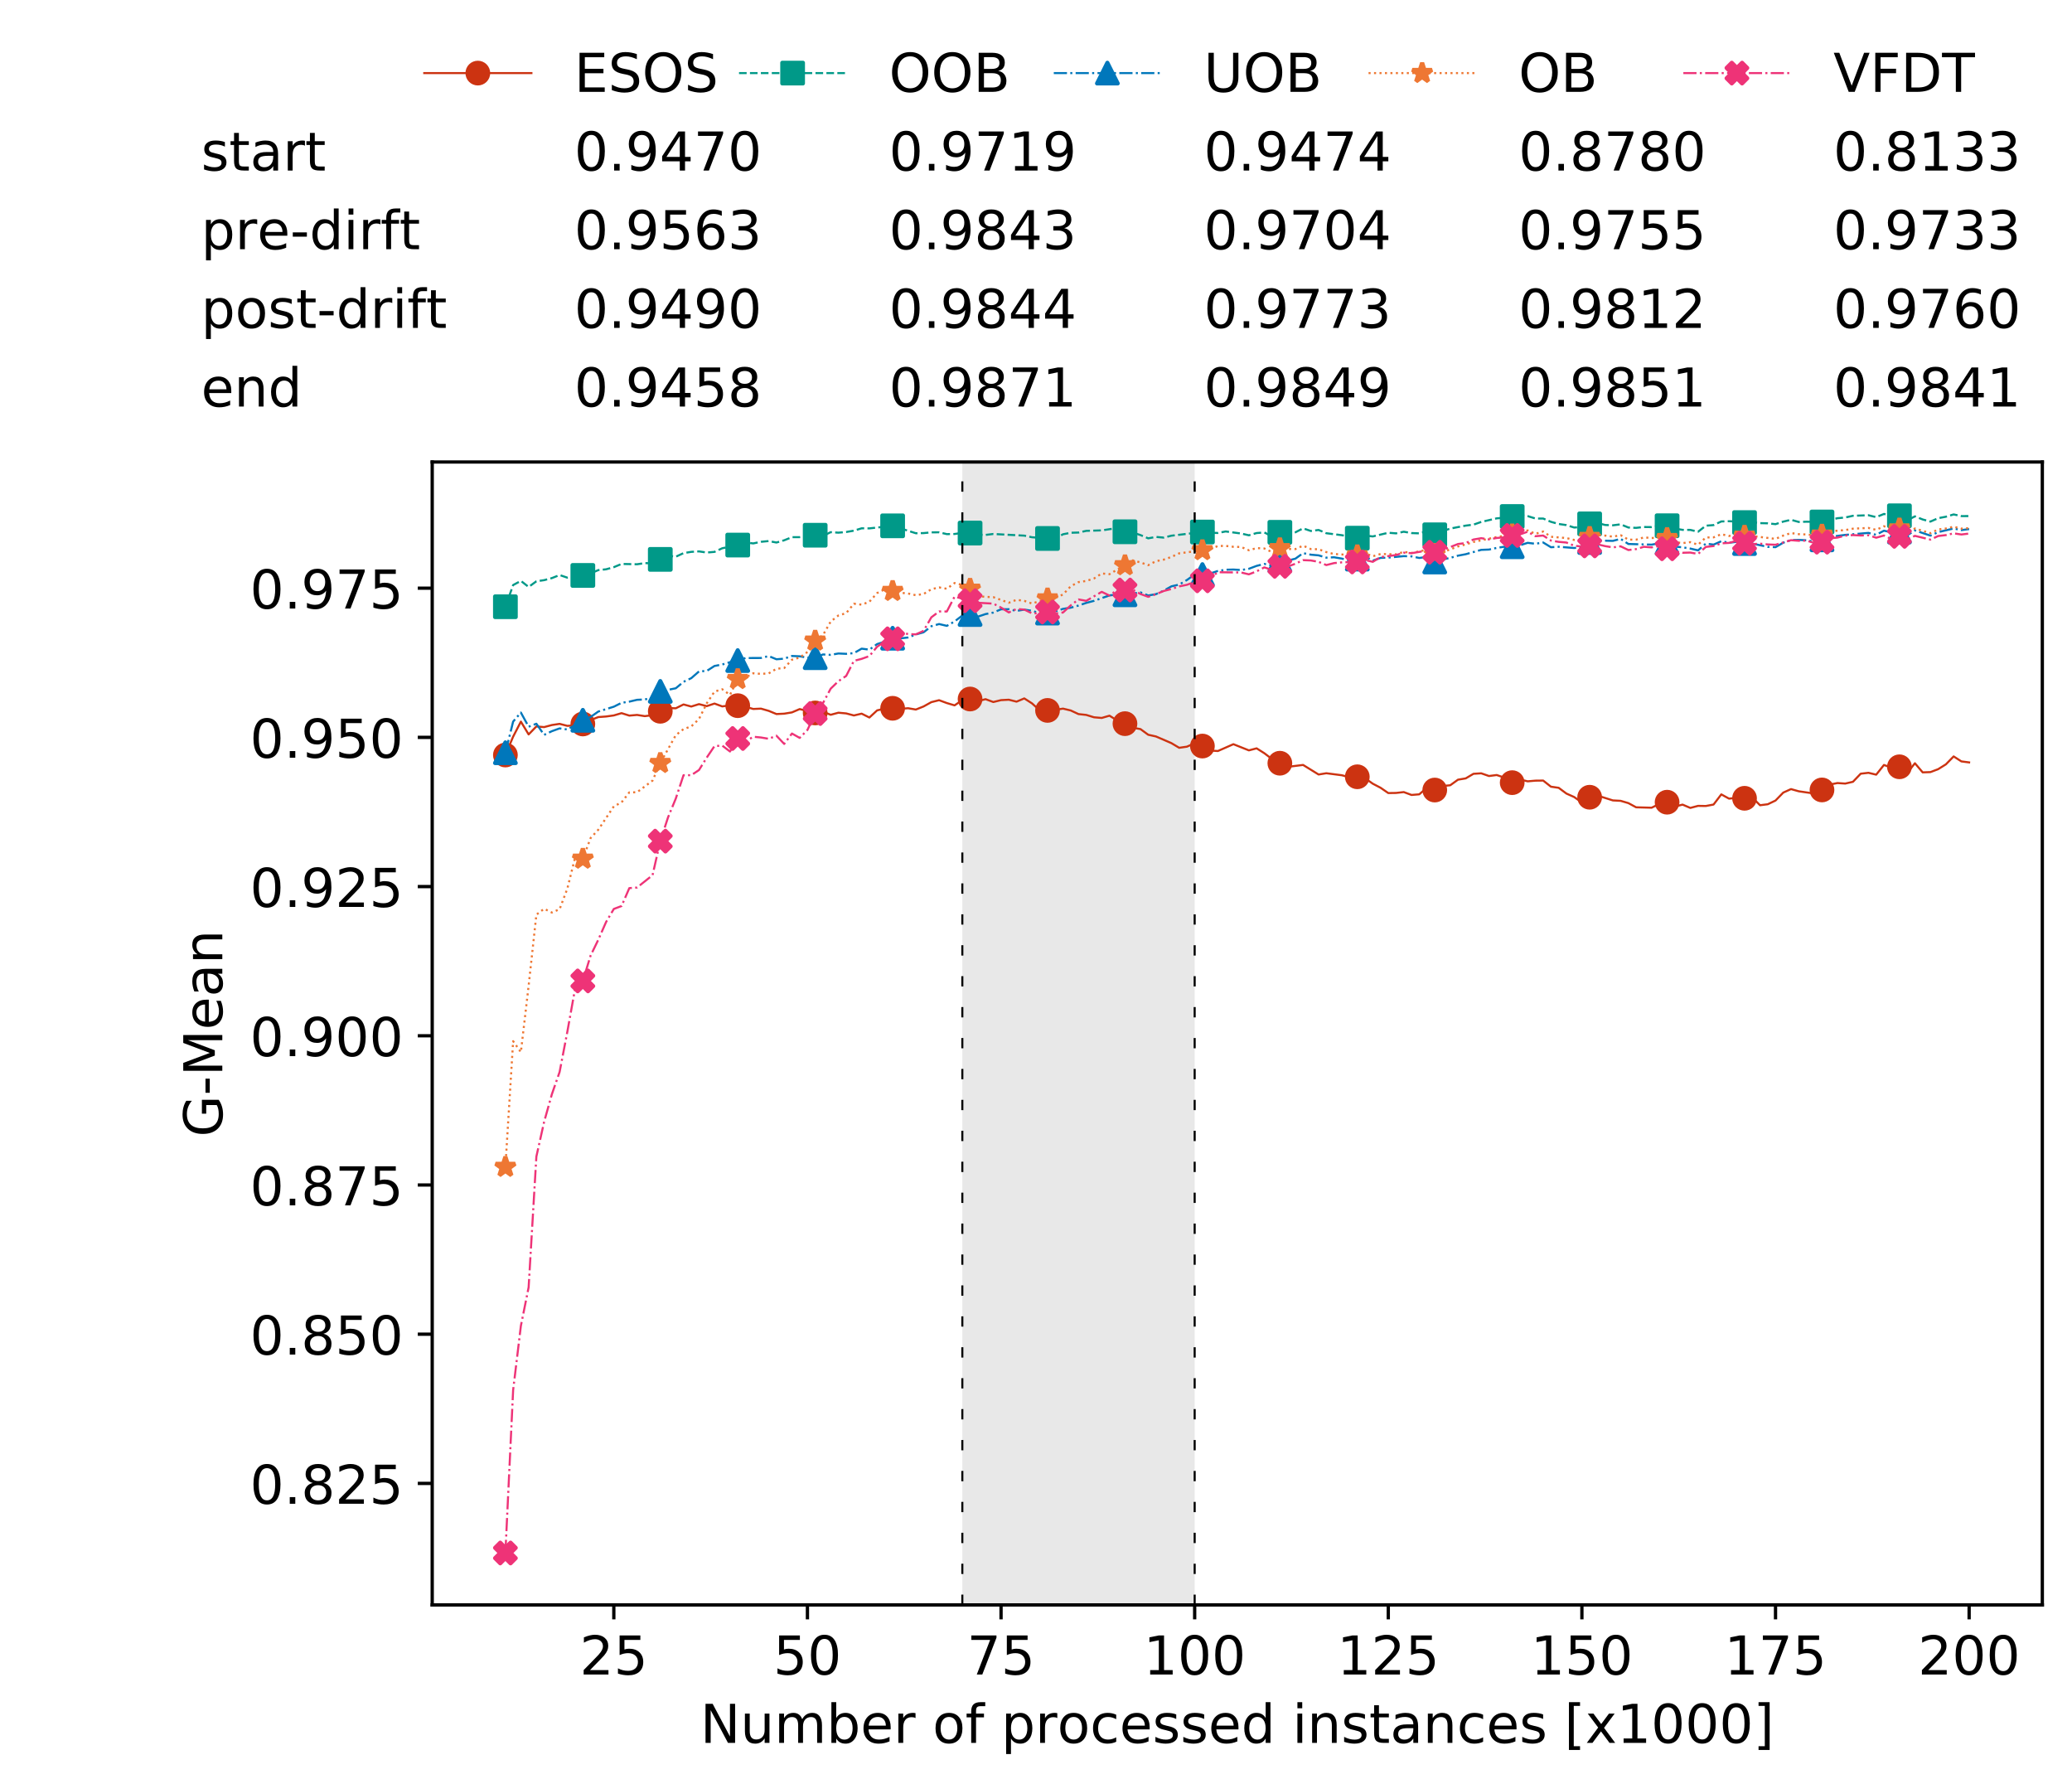 <?xml version="1.0" encoding="utf-8" standalone="no"?>
<!DOCTYPE svg PUBLIC "-//W3C//DTD SVG 1.1//EN"
  "http://www.w3.org/Graphics/SVG/1.1/DTD/svg11.dtd">
<!-- Created with matplotlib (https://matplotlib.org/) -->
<svg height="432.615pt" version="1.1" viewBox="0 0 502.65 432.615" width="502.65pt" xmlns="http://www.w3.org/2000/svg" xmlns:xlink="http://www.w3.org/1999/xlink">
 <defs>
  <style type="text/css">
*{stroke-linecap:butt;stroke-linejoin:round;white-space:pre;}
  </style>
 </defs>
 <g id="figure_1">
  <g id="patch_1">
   <path d="M 0 432.615 
L 502.65 432.615 
L 502.65 0 
L 0 0 
z
" style="fill:#ffffff;"/>
  </g>
  <g id="axes_1">
   <g id="patch_2">
    <path d="M 104.85 389.252 
L 495.45 389.252 
L 495.45 112.052 
L 104.85 112.052 
z
" style="fill:#ffffff;"/>
   </g>
   <g id="patch_3">
    <path clip-path="url(#p1d3df0357f)" d="M 289.817 389.252 
L 289.817 112.052 
L 233.453 112.052 
L 233.453 389.252 
z
" style="fill:#d3d3d3;opacity:0.5;"/>
   </g>
   <g id="matplotlib.axis_1">
    <g id="xtick_1">
     <g id="line2d_1">
      <defs>
       <path d="M 0 0 
L 0 3.5 
" id="m3b0bd5fc05" style="stroke:#000000;stroke-width:0.8;"/>
      </defs>
      <g>
       <use style="stroke:#000000;stroke-width:0.8;" x="148.908" xlink:href="#m3b0bd5fc05" y="389.252"/>
      </g>
     </g>
     <g id="text_1">
      <!-- 25 -->
      <defs>
       <path d="M 19.188 8.297 
L 53.609 8.297 
L 53.609 0 
L 7.328 0 
L 7.328 8.297 
Q 12.938 14.109 22.625 23.891 
Q 32.328 33.688 34.812 36.531 
Q 39.547 41.844 41.422 45.531 
Q 43.312 49.219 43.312 52.781 
Q 43.312 58.594 39.234 62.25 
Q 35.156 65.922 28.609 65.922 
Q 23.969 65.922 18.812 64.312 
Q 13.672 62.703 7.812 59.422 
L 7.812 69.391 
Q 13.766 71.781 18.938 73 
Q 24.125 74.219 28.422 74.219 
Q 39.75 74.219 46.484 68.547 
Q 53.219 62.891 53.219 53.422 
Q 53.219 48.922 51.531 44.891 
Q 49.859 40.875 45.406 35.406 
Q 44.188 33.984 37.641 27.219 
Q 31.109 20.453 19.188 8.297 
z
" id="DejaVuSans-50"/>
       <path d="M 10.797 72.906 
L 49.516 72.906 
L 49.516 64.594 
L 19.828 64.594 
L 19.828 46.734 
Q 21.969 47.469 24.109 47.828 
Q 26.266 48.188 28.422 48.188 
Q 40.625 48.188 47.75 41.5 
Q 54.891 34.812 54.891 23.391 
Q 54.891 11.625 47.562 5.094 
Q 40.234 -1.422 26.906 -1.422 
Q 22.312 -1.422 17.547 -0.641 
Q 12.797 0.141 7.719 1.703 
L 7.719 11.625 
Q 12.109 9.234 16.797 8.062 
Q 21.484 6.891 26.703 6.891 
Q 35.156 6.891 40.078 11.328 
Q 45.016 15.766 45.016 23.391 
Q 45.016 31 40.078 35.438 
Q 35.156 39.891 26.703 39.891 
Q 22.75 39.891 18.812 39.016 
Q 14.891 38.141 10.797 36.281 
z
" id="DejaVuSans-53"/>
      </defs>
      <g transform="translate(140.636 406.13)scale(0.13 -0.13)">
       <use xlink:href="#DejaVuSans-50"/>
       <use x="63.623" xlink:href="#DejaVuSans-53"/>
      </g>
     </g>
    </g>
    <g id="xtick_2">
     <g id="line2d_2">
      <g>
       <use style="stroke:#000000;stroke-width:0.8;" x="195.877" xlink:href="#m3b0bd5fc05" y="389.252"/>
      </g>
     </g>
     <g id="text_2">
      <!-- 50 -->
      <defs>
       <path d="M 31.781 66.406 
Q 24.172 66.406 20.328 58.906 
Q 16.5 51.422 16.5 36.375 
Q 16.5 21.391 20.328 13.891 
Q 24.172 6.391 31.781 6.391 
Q 39.453 6.391 43.281 13.891 
Q 47.125 21.391 47.125 36.375 
Q 47.125 51.422 43.281 58.906 
Q 39.453 66.406 31.781 66.406 
z
M 31.781 74.219 
Q 44.047 74.219 50.516 64.516 
Q 56.984 54.828 56.984 36.375 
Q 56.984 17.969 50.516 8.266 
Q 44.047 -1.422 31.781 -1.422 
Q 19.531 -1.422 13.062 8.266 
Q 6.594 17.969 6.594 36.375 
Q 6.594 54.828 13.062 64.516 
Q 19.531 74.219 31.781 74.219 
z
" id="DejaVuSans-48"/>
      </defs>
      <g transform="translate(187.606 406.13)scale(0.13 -0.13)">
       <use xlink:href="#DejaVuSans-53"/>
       <use x="63.623" xlink:href="#DejaVuSans-48"/>
      </g>
     </g>
    </g>
    <g id="xtick_3">
     <g id="line2d_3">
      <g>
       <use style="stroke:#000000;stroke-width:0.8;" x="242.847" xlink:href="#m3b0bd5fc05" y="389.252"/>
      </g>
     </g>
     <g id="text_3">
      <!-- 75 -->
      <defs>
       <path d="M 8.203 72.906 
L 55.078 72.906 
L 55.078 68.703 
L 28.609 0 
L 18.312 0 
L 43.219 64.594 
L 8.203 64.594 
z
" id="DejaVuSans-55"/>
      </defs>
      <g transform="translate(234.576 406.13)scale(0.13 -0.13)">
       <use xlink:href="#DejaVuSans-55"/>
       <use x="63.623" xlink:href="#DejaVuSans-53"/>
      </g>
     </g>
    </g>
    <g id="xtick_4">
     <g id="line2d_4">
      <g>
       <use style="stroke:#000000;stroke-width:0.8;" x="289.817" xlink:href="#m3b0bd5fc05" y="389.252"/>
      </g>
     </g>
     <g id="text_4">
      <!-- 100 -->
      <defs>
       <path d="M 12.406 8.297 
L 28.516 8.297 
L 28.516 63.922 
L 10.984 60.406 
L 10.984 69.391 
L 28.422 72.906 
L 38.281 72.906 
L 38.281 8.297 
L 54.391 8.297 
L 54.391 0 
L 12.406 0 
z
" id="DejaVuSans-49"/>
      </defs>
      <g transform="translate(277.41 406.13)scale(0.13 -0.13)">
       <use xlink:href="#DejaVuSans-49"/>
       <use x="63.623" xlink:href="#DejaVuSans-48"/>
       <use x="127.246" xlink:href="#DejaVuSans-48"/>
      </g>
     </g>
    </g>
    <g id="xtick_5">
     <g id="line2d_5">
      <g>
       <use style="stroke:#000000;stroke-width:0.8;" x="336.786" xlink:href="#m3b0bd5fc05" y="389.252"/>
      </g>
     </g>
     <g id="text_5">
      <!-- 125 -->
      <g transform="translate(324.379 406.13)scale(0.13 -0.13)">
       <use xlink:href="#DejaVuSans-49"/>
       <use x="63.623" xlink:href="#DejaVuSans-50"/>
       <use x="127.246" xlink:href="#DejaVuSans-53"/>
      </g>
     </g>
    </g>
    <g id="xtick_6">
     <g id="line2d_6">
      <g>
       <use style="stroke:#000000;stroke-width:0.8;" x="383.756" xlink:href="#m3b0bd5fc05" y="389.252"/>
      </g>
     </g>
     <g id="text_6">
      <!-- 150 -->
      <g transform="translate(371.349 406.13)scale(0.13 -0.13)">
       <use xlink:href="#DejaVuSans-49"/>
       <use x="63.623" xlink:href="#DejaVuSans-53"/>
       <use x="127.246" xlink:href="#DejaVuSans-48"/>
      </g>
     </g>
    </g>
    <g id="xtick_7">
     <g id="line2d_7">
      <g>
       <use style="stroke:#000000;stroke-width:0.8;" x="430.726" xlink:href="#m3b0bd5fc05" y="389.252"/>
      </g>
     </g>
     <g id="text_7">
      <!-- 175 -->
      <g transform="translate(418.319 406.13)scale(0.13 -0.13)">
       <use xlink:href="#DejaVuSans-49"/>
       <use x="63.623" xlink:href="#DejaVuSans-55"/>
       <use x="127.246" xlink:href="#DejaVuSans-53"/>
      </g>
     </g>
    </g>
    <g id="xtick_8">
     <g id="line2d_8">
      <g>
       <use style="stroke:#000000;stroke-width:0.8;" x="477.695" xlink:href="#m3b0bd5fc05" y="389.252"/>
      </g>
     </g>
     <g id="text_8">
      <!-- 200 -->
      <g transform="translate(465.289 406.13)scale(0.13 -0.13)">
       <use xlink:href="#DejaVuSans-50"/>
       <use x="63.623" xlink:href="#DejaVuSans-48"/>
       <use x="127.246" xlink:href="#DejaVuSans-48"/>
      </g>
     </g>
    </g>
    <g id="text_9">
     <!-- Number of processed instances [x1000] -->
     <defs>
      <path d="M 9.812 72.906 
L 23.094 72.906 
L 55.422 11.922 
L 55.422 72.906 
L 64.984 72.906 
L 64.984 0 
L 51.703 0 
L 19.391 60.984 
L 19.391 0 
L 9.812 0 
z
" id="DejaVuSans-78"/>
      <path d="M 8.5 21.578 
L 8.5 54.688 
L 17.484 54.688 
L 17.484 21.922 
Q 17.484 14.156 20.5 10.266 
Q 23.531 6.391 29.594 6.391 
Q 36.859 6.391 41.078 11.031 
Q 45.312 15.672 45.312 23.688 
L 45.312 54.688 
L 54.297 54.688 
L 54.297 0 
L 45.312 0 
L 45.312 8.406 
Q 42.047 3.422 37.719 1 
Q 33.406 -1.422 27.688 -1.422 
Q 18.266 -1.422 13.375 4.438 
Q 8.5 10.297 8.5 21.578 
z
M 31.109 56 
z
" id="DejaVuSans-117"/>
      <path d="M 52 44.188 
Q 55.375 50.25 60.062 53.125 
Q 64.75 56 71.094 56 
Q 79.641 56 84.281 50.016 
Q 88.922 44.047 88.922 33.016 
L 88.922 0 
L 79.891 0 
L 79.891 32.719 
Q 79.891 40.578 77.094 44.375 
Q 74.312 48.188 68.609 48.188 
Q 61.625 48.188 57.562 43.547 
Q 53.516 38.922 53.516 30.906 
L 53.516 0 
L 44.484 0 
L 44.484 32.719 
Q 44.484 40.625 41.703 44.406 
Q 38.922 48.188 33.109 48.188 
Q 26.219 48.188 22.156 43.531 
Q 18.109 38.875 18.109 30.906 
L 18.109 0 
L 9.078 0 
L 9.078 54.688 
L 18.109 54.688 
L 18.109 46.188 
Q 21.188 51.219 25.484 53.609 
Q 29.781 56 35.688 56 
Q 41.656 56 45.828 52.969 
Q 50 49.953 52 44.188 
z
" id="DejaVuSans-109"/>
      <path d="M 48.688 27.297 
Q 48.688 37.203 44.609 42.844 
Q 40.531 48.484 33.406 48.484 
Q 26.266 48.484 22.188 42.844 
Q 18.109 37.203 18.109 27.297 
Q 18.109 17.391 22.188 11.75 
Q 26.266 6.109 33.406 6.109 
Q 40.531 6.109 44.609 11.75 
Q 48.688 17.391 48.688 27.297 
z
M 18.109 46.391 
Q 20.953 51.266 25.266 53.625 
Q 29.594 56 35.594 56 
Q 45.562 56 51.781 48.094 
Q 58.016 40.188 58.016 27.297 
Q 58.016 14.406 51.781 6.484 
Q 45.562 -1.422 35.594 -1.422 
Q 29.594 -1.422 25.266 0.953 
Q 20.953 3.328 18.109 8.203 
L 18.109 0 
L 9.078 0 
L 9.078 75.984 
L 18.109 75.984 
z
" id="DejaVuSans-98"/>
      <path d="M 56.203 29.594 
L 56.203 25.203 
L 14.891 25.203 
Q 15.484 15.922 20.484 11.062 
Q 25.484 6.203 34.422 6.203 
Q 39.594 6.203 44.453 7.469 
Q 49.312 8.734 54.109 11.281 
L 54.109 2.781 
Q 49.266 0.734 44.188 -0.344 
Q 39.109 -1.422 33.891 -1.422 
Q 20.797 -1.422 13.156 6.188 
Q 5.516 13.812 5.516 26.812 
Q 5.516 40.234 12.766 48.109 
Q 20.016 56 32.328 56 
Q 43.359 56 49.781 48.891 
Q 56.203 41.797 56.203 29.594 
z
M 47.219 32.234 
Q 47.125 39.594 43.094 43.984 
Q 39.062 48.391 32.422 48.391 
Q 24.906 48.391 20.391 44.141 
Q 15.875 39.891 15.188 32.172 
z
" id="DejaVuSans-101"/>
      <path d="M 41.109 46.297 
Q 39.594 47.172 37.812 47.578 
Q 36.031 48 33.891 48 
Q 26.266 48 22.188 43.047 
Q 18.109 38.094 18.109 28.812 
L 18.109 0 
L 9.078 0 
L 9.078 54.688 
L 18.109 54.688 
L 18.109 46.188 
Q 20.953 51.172 25.484 53.578 
Q 30.031 56 36.531 56 
Q 37.453 56 38.578 55.875 
Q 39.703 55.766 41.062 55.516 
z
" id="DejaVuSans-114"/>
      <path id="DejaVuSans-32"/>
      <path d="M 30.609 48.391 
Q 23.391 48.391 19.188 42.75 
Q 14.984 37.109 14.984 27.297 
Q 14.984 17.484 19.156 11.844 
Q 23.344 6.203 30.609 6.203 
Q 37.797 6.203 41.984 11.859 
Q 46.188 17.531 46.188 27.297 
Q 46.188 37.016 41.984 42.703 
Q 37.797 48.391 30.609 48.391 
z
M 30.609 56 
Q 42.328 56 49.016 48.375 
Q 55.719 40.766 55.719 27.297 
Q 55.719 13.875 49.016 6.219 
Q 42.328 -1.422 30.609 -1.422 
Q 18.844 -1.422 12.172 6.219 
Q 5.516 13.875 5.516 27.297 
Q 5.516 40.766 12.172 48.375 
Q 18.844 56 30.609 56 
z
" id="DejaVuSans-111"/>
      <path d="M 37.109 75.984 
L 37.109 68.5 
L 28.516 68.5 
Q 23.688 68.5 21.797 66.547 
Q 19.922 64.594 19.922 59.516 
L 19.922 54.688 
L 34.719 54.688 
L 34.719 47.703 
L 19.922 47.703 
L 19.922 0 
L 10.891 0 
L 10.891 47.703 
L 2.297 47.703 
L 2.297 54.688 
L 10.891 54.688 
L 10.891 58.5 
Q 10.891 67.625 15.141 71.797 
Q 19.391 75.984 28.609 75.984 
z
" id="DejaVuSans-102"/>
      <path d="M 18.109 8.203 
L 18.109 -20.797 
L 9.078 -20.797 
L 9.078 54.688 
L 18.109 54.688 
L 18.109 46.391 
Q 20.953 51.266 25.266 53.625 
Q 29.594 56 35.594 56 
Q 45.562 56 51.781 48.094 
Q 58.016 40.188 58.016 27.297 
Q 58.016 14.406 51.781 6.484 
Q 45.562 -1.422 35.594 -1.422 
Q 29.594 -1.422 25.266 0.953 
Q 20.953 3.328 18.109 8.203 
z
M 48.688 27.297 
Q 48.688 37.203 44.609 42.844 
Q 40.531 48.484 33.406 48.484 
Q 26.266 48.484 22.188 42.844 
Q 18.109 37.203 18.109 27.297 
Q 18.109 17.391 22.188 11.75 
Q 26.266 6.109 33.406 6.109 
Q 40.531 6.109 44.609 11.75 
Q 48.688 17.391 48.688 27.297 
z
" id="DejaVuSans-112"/>
      <path d="M 48.781 52.594 
L 48.781 44.188 
Q 44.969 46.297 41.141 47.344 
Q 37.312 48.391 33.406 48.391 
Q 24.656 48.391 19.812 42.844 
Q 14.984 37.312 14.984 27.297 
Q 14.984 17.281 19.812 11.734 
Q 24.656 6.203 33.406 6.203 
Q 37.312 6.203 41.141 7.25 
Q 44.969 8.297 48.781 10.406 
L 48.781 2.094 
Q 45.016 0.344 40.984 -0.531 
Q 36.969 -1.422 32.422 -1.422 
Q 20.062 -1.422 12.781 6.344 
Q 5.516 14.109 5.516 27.297 
Q 5.516 40.672 12.859 48.328 
Q 20.219 56 33.016 56 
Q 37.156 56 41.109 55.141 
Q 45.062 54.297 48.781 52.594 
z
" id="DejaVuSans-99"/>
      <path d="M 44.281 53.078 
L 44.281 44.578 
Q 40.484 46.531 36.375 47.5 
Q 32.281 48.484 27.875 48.484 
Q 21.188 48.484 17.844 46.438 
Q 14.5 44.391 14.5 40.281 
Q 14.5 37.156 16.891 35.375 
Q 19.281 33.594 26.516 31.984 
L 29.594 31.297 
Q 39.156 29.25 43.188 25.516 
Q 47.219 21.781 47.219 15.094 
Q 47.219 7.469 41.188 3.016 
Q 35.156 -1.422 24.609 -1.422 
Q 20.219 -1.422 15.453 -0.562 
Q 10.688 0.297 5.422 2 
L 5.422 11.281 
Q 10.406 8.688 15.234 7.391 
Q 20.062 6.109 24.812 6.109 
Q 31.156 6.109 34.562 8.281 
Q 37.984 10.453 37.984 14.406 
Q 37.984 18.062 35.516 20.016 
Q 33.062 21.969 24.703 23.781 
L 21.578 24.516 
Q 13.234 26.266 9.516 29.906 
Q 5.812 33.547 5.812 39.891 
Q 5.812 47.609 11.281 51.797 
Q 16.75 56 26.812 56 
Q 31.781 56 36.172 55.266 
Q 40.578 54.547 44.281 53.078 
z
" id="DejaVuSans-115"/>
      <path d="M 45.406 46.391 
L 45.406 75.984 
L 54.391 75.984 
L 54.391 0 
L 45.406 0 
L 45.406 8.203 
Q 42.578 3.328 38.25 0.953 
Q 33.938 -1.422 27.875 -1.422 
Q 17.969 -1.422 11.734 6.484 
Q 5.516 14.406 5.516 27.297 
Q 5.516 40.188 11.734 48.094 
Q 17.969 56 27.875 56 
Q 33.938 56 38.25 53.625 
Q 42.578 51.266 45.406 46.391 
z
M 14.797 27.297 
Q 14.797 17.391 18.875 11.75 
Q 22.953 6.109 30.078 6.109 
Q 37.203 6.109 41.297 11.75 
Q 45.406 17.391 45.406 27.297 
Q 45.406 37.203 41.297 42.844 
Q 37.203 48.484 30.078 48.484 
Q 22.953 48.484 18.875 42.844 
Q 14.797 37.203 14.797 27.297 
z
" id="DejaVuSans-100"/>
      <path d="M 9.422 54.688 
L 18.406 54.688 
L 18.406 0 
L 9.422 0 
z
M 9.422 75.984 
L 18.406 75.984 
L 18.406 64.594 
L 9.422 64.594 
z
" id="DejaVuSans-105"/>
      <path d="M 54.891 33.016 
L 54.891 0 
L 45.906 0 
L 45.906 32.719 
Q 45.906 40.484 42.875 44.328 
Q 39.844 48.188 33.797 48.188 
Q 26.516 48.188 22.312 43.547 
Q 18.109 38.922 18.109 30.906 
L 18.109 0 
L 9.078 0 
L 9.078 54.688 
L 18.109 54.688 
L 18.109 46.188 
Q 21.344 51.125 25.703 53.562 
Q 30.078 56 35.797 56 
Q 45.219 56 50.047 50.172 
Q 54.891 44.344 54.891 33.016 
z
" id="DejaVuSans-110"/>
      <path d="M 18.312 70.219 
L 18.312 54.688 
L 36.812 54.688 
L 36.812 47.703 
L 18.312 47.703 
L 18.312 18.016 
Q 18.312 11.328 20.141 9.422 
Q 21.969 7.516 27.594 7.516 
L 36.812 7.516 
L 36.812 0 
L 27.594 0 
Q 17.188 0 13.234 3.875 
Q 9.281 7.766 9.281 18.016 
L 9.281 47.703 
L 2.688 47.703 
L 2.688 54.688 
L 9.281 54.688 
L 9.281 70.219 
z
" id="DejaVuSans-116"/>
      <path d="M 34.281 27.484 
Q 23.391 27.484 19.188 25 
Q 14.984 22.516 14.984 16.5 
Q 14.984 11.719 18.141 8.906 
Q 21.297 6.109 26.703 6.109 
Q 34.188 6.109 38.703 11.406 
Q 43.219 16.703 43.219 25.484 
L 43.219 27.484 
z
M 52.203 31.203 
L 52.203 0 
L 43.219 0 
L 43.219 8.297 
Q 40.141 3.328 35.547 0.953 
Q 30.953 -1.422 24.312 -1.422 
Q 15.922 -1.422 10.953 3.297 
Q 6 8.016 6 15.922 
Q 6 25.141 12.172 29.828 
Q 18.359 34.516 30.609 34.516 
L 43.219 34.516 
L 43.219 35.406 
Q 43.219 41.609 39.141 45 
Q 35.062 48.391 27.688 48.391 
Q 23 48.391 18.547 47.266 
Q 14.109 46.141 10.016 43.891 
L 10.016 52.203 
Q 14.938 54.109 19.578 55.047 
Q 24.219 56 28.609 56 
Q 40.484 56 46.344 49.844 
Q 52.203 43.703 52.203 31.203 
z
" id="DejaVuSans-97"/>
      <path d="M 8.594 75.984 
L 29.297 75.984 
L 29.297 69 
L 17.578 69 
L 17.578 -6.203 
L 29.297 -6.203 
L 29.297 -13.188 
L 8.594 -13.188 
z
" id="DejaVuSans-91"/>
      <path d="M 54.891 54.688 
L 35.109 28.078 
L 55.906 0 
L 45.312 0 
L 29.391 21.484 
L 13.484 0 
L 2.875 0 
L 24.125 28.609 
L 4.688 54.688 
L 15.281 54.688 
L 29.781 35.203 
L 44.281 54.688 
z
" id="DejaVuSans-120"/>
      <path d="M 30.422 75.984 
L 30.422 -13.188 
L 9.719 -13.188 
L 9.719 -6.203 
L 21.391 -6.203 
L 21.391 69 
L 9.719 69 
L 9.719 75.984 
z
" id="DejaVuSans-93"/>
     </defs>
     <g transform="translate(169.881 422.711)scale(0.13 -0.13)">
      <use xlink:href="#DejaVuSans-78"/>
      <use x="74.805" xlink:href="#DejaVuSans-117"/>
      <use x="138.184" xlink:href="#DejaVuSans-109"/>
      <use x="235.596" xlink:href="#DejaVuSans-98"/>
      <use x="299.072" xlink:href="#DejaVuSans-101"/>
      <use x="360.596" xlink:href="#DejaVuSans-114"/>
      <use x="401.709" xlink:href="#DejaVuSans-32"/>
      <use x="433.496" xlink:href="#DejaVuSans-111"/>
      <use x="494.678" xlink:href="#DejaVuSans-102"/>
      <use x="529.883" xlink:href="#DejaVuSans-32"/>
      <use x="561.67" xlink:href="#DejaVuSans-112"/>
      <use x="625.146" xlink:href="#DejaVuSans-114"/>
      <use x="666.229" xlink:href="#DejaVuSans-111"/>
      <use x="727.41" xlink:href="#DejaVuSans-99"/>
      <use x="782.391" xlink:href="#DejaVuSans-101"/>
      <use x="843.914" xlink:href="#DejaVuSans-115"/>
      <use x="896.014" xlink:href="#DejaVuSans-115"/>
      <use x="948.113" xlink:href="#DejaVuSans-101"/>
      <use x="1009.637" xlink:href="#DejaVuSans-100"/>
      <use x="1073.113" xlink:href="#DejaVuSans-32"/>
      <use x="1104.9" xlink:href="#DejaVuSans-105"/>
      <use x="1132.684" xlink:href="#DejaVuSans-110"/>
      <use x="1196.062" xlink:href="#DejaVuSans-115"/>
      <use x="1248.162" xlink:href="#DejaVuSans-116"/>
      <use x="1287.371" xlink:href="#DejaVuSans-97"/>
      <use x="1348.65" xlink:href="#DejaVuSans-110"/>
      <use x="1412.029" xlink:href="#DejaVuSans-99"/>
      <use x="1467.01" xlink:href="#DejaVuSans-101"/>
      <use x="1528.533" xlink:href="#DejaVuSans-115"/>
      <use x="1580.633" xlink:href="#DejaVuSans-32"/>
      <use x="1612.42" xlink:href="#DejaVuSans-91"/>
      <use x="1651.434" xlink:href="#DejaVuSans-120"/>
      <use x="1710.613" xlink:href="#DejaVuSans-49"/>
      <use x="1774.236" xlink:href="#DejaVuSans-48"/>
      <use x="1837.859" xlink:href="#DejaVuSans-48"/>
      <use x="1901.482" xlink:href="#DejaVuSans-48"/>
      <use x="1965.105" xlink:href="#DejaVuSans-93"/>
     </g>
    </g>
   </g>
   <g id="matplotlib.axis_2">
    <g id="ytick_1">
     <g id="line2d_9">
      <defs>
       <path d="M 0 0 
L -3.5 0 
" id="m90f2516537" style="stroke:#000000;stroke-width:0.8;"/>
      </defs>
      <g>
       <use style="stroke:#000000;stroke-width:0.8;" x="104.85" xlink:href="#m90f2516537" y="359.775"/>
      </g>
     </g>
     <g id="text_10">
      <!-- 0.825 -->
      <defs>
       <path d="M 10.688 12.406 
L 21 12.406 
L 21 0 
L 10.688 0 
z
" id="DejaVuSans-46"/>
       <path d="M 31.781 34.625 
Q 24.75 34.625 20.719 30.859 
Q 16.703 27.094 16.703 20.516 
Q 16.703 13.922 20.719 10.156 
Q 24.75 6.391 31.781 6.391 
Q 38.812 6.391 42.859 10.172 
Q 46.922 13.969 46.922 20.516 
Q 46.922 27.094 42.891 30.859 
Q 38.875 34.625 31.781 34.625 
z
M 21.922 38.812 
Q 15.578 40.375 12.031 44.719 
Q 8.5 49.078 8.5 55.328 
Q 8.5 64.062 14.719 69.141 
Q 20.953 74.219 31.781 74.219 
Q 42.672 74.219 48.875 69.141 
Q 55.078 64.062 55.078 55.328 
Q 55.078 49.078 51.531 44.719 
Q 48 40.375 41.703 38.812 
Q 48.828 37.156 52.797 32.312 
Q 56.781 27.484 56.781 20.516 
Q 56.781 9.906 50.312 4.234 
Q 43.844 -1.422 31.781 -1.422 
Q 19.734 -1.422 13.25 4.234 
Q 6.781 9.906 6.781 20.516 
Q 6.781 27.484 10.781 32.312 
Q 14.797 37.156 21.922 38.812 
z
M 18.312 54.391 
Q 18.312 48.734 21.844 45.562 
Q 25.391 42.391 31.781 42.391 
Q 38.141 42.391 41.719 45.562 
Q 45.312 48.734 45.312 54.391 
Q 45.312 60.062 41.719 63.234 
Q 38.141 66.406 31.781 66.406 
Q 25.391 66.406 21.844 63.234 
Q 18.312 60.062 18.312 54.391 
z
" id="DejaVuSans-56"/>
      </defs>
      <g transform="translate(60.633 364.714)scale(0.13 -0.13)">
       <use xlink:href="#DejaVuSans-48"/>
       <use x="63.623" xlink:href="#DejaVuSans-46"/>
       <use x="95.41" xlink:href="#DejaVuSans-56"/>
       <use x="159.033" xlink:href="#DejaVuSans-50"/>
       <use x="222.656" xlink:href="#DejaVuSans-53"/>
      </g>
     </g>
    </g>
    <g id="ytick_2">
     <g id="line2d_10">
      <g>
       <use style="stroke:#000000;stroke-width:0.8;" x="104.85" xlink:href="#m90f2516537" y="323.588"/>
      </g>
     </g>
     <g id="text_11">
      <!-- 0.850 -->
      <g transform="translate(60.633 328.527)scale(0.13 -0.13)">
       <use xlink:href="#DejaVuSans-48"/>
       <use x="63.623" xlink:href="#DejaVuSans-46"/>
       <use x="95.41" xlink:href="#DejaVuSans-56"/>
       <use x="159.033" xlink:href="#DejaVuSans-53"/>
       <use x="222.656" xlink:href="#DejaVuSans-48"/>
      </g>
     </g>
    </g>
    <g id="ytick_3">
     <g id="line2d_11">
      <g>
       <use style="stroke:#000000;stroke-width:0.8;" x="104.85" xlink:href="#m90f2516537" y="287.4"/>
      </g>
     </g>
     <g id="text_12">
      <!-- 0.875 -->
      <g transform="translate(60.633 292.339)scale(0.13 -0.13)">
       <use xlink:href="#DejaVuSans-48"/>
       <use x="63.623" xlink:href="#DejaVuSans-46"/>
       <use x="95.41" xlink:href="#DejaVuSans-56"/>
       <use x="159.033" xlink:href="#DejaVuSans-55"/>
       <use x="222.656" xlink:href="#DejaVuSans-53"/>
      </g>
     </g>
    </g>
    <g id="ytick_4">
     <g id="line2d_12">
      <g>
       <use style="stroke:#000000;stroke-width:0.8;" x="104.85" xlink:href="#m90f2516537" y="251.213"/>
      </g>
     </g>
     <g id="text_13">
      <!-- 0.900 -->
      <defs>
       <path d="M 10.984 1.516 
L 10.984 10.5 
Q 14.703 8.734 18.5 7.812 
Q 22.312 6.891 25.984 6.891 
Q 35.75 6.891 40.891 13.453 
Q 46.047 20.016 46.781 33.406 
Q 43.953 29.203 39.594 26.953 
Q 35.25 24.703 29.984 24.703 
Q 19.047 24.703 12.672 31.312 
Q 6.297 37.938 6.297 49.422 
Q 6.297 60.641 12.938 67.422 
Q 19.578 74.219 30.609 74.219 
Q 43.266 74.219 49.922 64.516 
Q 56.594 54.828 56.594 36.375 
Q 56.594 19.141 48.406 8.859 
Q 40.234 -1.422 26.422 -1.422 
Q 22.703 -1.422 18.891 -0.688 
Q 15.094 0.047 10.984 1.516 
z
M 30.609 32.422 
Q 37.25 32.422 41.125 36.953 
Q 45.016 41.5 45.016 49.422 
Q 45.016 57.281 41.125 61.844 
Q 37.25 66.406 30.609 66.406 
Q 23.969 66.406 20.094 61.844 
Q 16.219 57.281 16.219 49.422 
Q 16.219 41.5 20.094 36.953 
Q 23.969 32.422 30.609 32.422 
z
" id="DejaVuSans-57"/>
      </defs>
      <g transform="translate(60.633 256.152)scale(0.13 -0.13)">
       <use xlink:href="#DejaVuSans-48"/>
       <use x="63.623" xlink:href="#DejaVuSans-46"/>
       <use x="95.41" xlink:href="#DejaVuSans-57"/>
       <use x="159.033" xlink:href="#DejaVuSans-48"/>
       <use x="222.656" xlink:href="#DejaVuSans-48"/>
      </g>
     </g>
    </g>
    <g id="ytick_5">
     <g id="line2d_13">
      <g>
       <use style="stroke:#000000;stroke-width:0.8;" x="104.85" xlink:href="#m90f2516537" y="215.026"/>
      </g>
     </g>
     <g id="text_14">
      <!-- 0.925 -->
      <g transform="translate(60.633 219.965)scale(0.13 -0.13)">
       <use xlink:href="#DejaVuSans-48"/>
       <use x="63.623" xlink:href="#DejaVuSans-46"/>
       <use x="95.41" xlink:href="#DejaVuSans-57"/>
       <use x="159.033" xlink:href="#DejaVuSans-50"/>
       <use x="222.656" xlink:href="#DejaVuSans-53"/>
      </g>
     </g>
    </g>
    <g id="ytick_6">
     <g id="line2d_14">
      <g>
       <use style="stroke:#000000;stroke-width:0.8;" x="104.85" xlink:href="#m90f2516537" y="178.838"/>
      </g>
     </g>
     <g id="text_15">
      <!-- 0.950 -->
      <g transform="translate(60.633 183.777)scale(0.13 -0.13)">
       <use xlink:href="#DejaVuSans-48"/>
       <use x="63.623" xlink:href="#DejaVuSans-46"/>
       <use x="95.41" xlink:href="#DejaVuSans-57"/>
       <use x="159.033" xlink:href="#DejaVuSans-53"/>
       <use x="222.656" xlink:href="#DejaVuSans-48"/>
      </g>
     </g>
    </g>
    <g id="ytick_7">
     <g id="line2d_15">
      <g>
       <use style="stroke:#000000;stroke-width:0.8;" x="104.85" xlink:href="#m90f2516537" y="142.651"/>
      </g>
     </g>
     <g id="text_16">
      <!-- 0.975 -->
      <g transform="translate(60.633 147.59)scale(0.13 -0.13)">
       <use xlink:href="#DejaVuSans-48"/>
       <use x="63.623" xlink:href="#DejaVuSans-46"/>
       <use x="95.41" xlink:href="#DejaVuSans-57"/>
       <use x="159.033" xlink:href="#DejaVuSans-55"/>
       <use x="222.656" xlink:href="#DejaVuSans-53"/>
      </g>
     </g>
    </g>
    <g id="text_17">
     <!-- G-Mean -->
     <defs>
      <path d="M 59.516 10.406 
L 59.516 29.984 
L 43.406 29.984 
L 43.406 38.094 
L 69.281 38.094 
L 69.281 6.781 
Q 63.578 2.734 56.688 0.656 
Q 49.812 -1.422 42 -1.422 
Q 24.906 -1.422 15.25 8.562 
Q 5.609 18.562 5.609 36.375 
Q 5.609 54.25 15.25 64.234 
Q 24.906 74.219 42 74.219 
Q 49.125 74.219 55.547 72.453 
Q 61.969 70.703 67.391 67.281 
L 67.391 56.781 
Q 61.922 61.422 55.766 63.766 
Q 49.609 66.109 42.828 66.109 
Q 29.438 66.109 22.719 58.641 
Q 16.016 51.172 16.016 36.375 
Q 16.016 21.625 22.719 14.156 
Q 29.438 6.688 42.828 6.688 
Q 48.047 6.688 52.141 7.594 
Q 56.25 8.5 59.516 10.406 
z
" id="DejaVuSans-71"/>
      <path d="M 4.891 31.391 
L 31.203 31.391 
L 31.203 23.391 
L 4.891 23.391 
z
" id="DejaVuSans-45"/>
      <path d="M 9.812 72.906 
L 24.516 72.906 
L 43.109 23.297 
L 61.812 72.906 
L 76.516 72.906 
L 76.516 0 
L 66.891 0 
L 66.891 64.016 
L 48.094 14.016 
L 38.188 14.016 
L 19.391 64.016 
L 19.391 0 
L 9.812 0 
z
" id="DejaVuSans-77"/>
     </defs>
     <g transform="translate(53.93 275.744)rotate(-90)scale(0.13 -0.13)">
      <use xlink:href="#DejaVuSans-71"/>
      <use x="77.49" xlink:href="#DejaVuSans-45"/>
      <use x="113.574" xlink:href="#DejaVuSans-77"/>
      <use x="199.854" xlink:href="#DejaVuSans-101"/>
      <use x="261.377" xlink:href="#DejaVuSans-97"/>
      <use x="322.656" xlink:href="#DejaVuSans-110"/>
     </g>
    </g>
   </g>
   <g id="line2d_16"/>
   <g id="line2d_17"/>
   <g id="line2d_18"/>
   <g id="line2d_19"/>
   <g id="line2d_20"/>
   <g id="line2d_21">
    <path clip-path="url(#p1d3df0357f)" d="M 122.605 183.114 
L 124.483 178.663 
L 126.362 175.019 
L 128.241 178.122 
L 130.12 176.184 
L 131.998 176.346 
L 133.877 175.845 
L 135.756 175.563 
L 137.635 176.044 
L 139.514 175.93 
L 141.392 175.59 
L 143.271 174.633 
L 145.15 173.913 
L 147.029 173.776 
L 148.908 173.515 
L 150.786 172.962 
L 152.665 173.557 
L 154.544 173.394 
L 156.423 173.687 
L 158.302 173.453 
L 160.18 172.508 
L 162.059 171.721 
L 163.938 171.784 
L 165.817 170.852 
L 167.695 171.357 
L 169.574 170.775 
L 171.453 171.259 
L 173.332 170.638 
L 175.211 171.329 
L 177.089 171.058 
L 178.968 171.151 
L 180.847 171.405 
L 182.726 171.949 
L 184.605 171.867 
L 186.483 172.407 
L 188.362 173.181 
L 190.241 173.09 
L 192.12 172.78 
L 193.998 171.975 
L 197.756 172.915 
L 199.635 172.6 
L 201.514 173.361 
L 203.392 172.856 
L 205.271 173.026 
L 207.15 173.523 
L 209.029 173.087 
L 210.908 174.024 
L 212.786 172.289 
L 214.665 171.855 
L 216.544 171.785 
L 218.423 171.916 
L 220.302 171.769 
L 222.18 172.089 
L 224.059 171.335 
L 225.938 170.292 
L 227.817 169.822 
L 229.695 170.515 
L 231.574 171.074 
L 233.453 169.786 
L 235.332 169.535 
L 237.211 170.069 
L 239.089 169.574 
L 240.968 170.263 
L 242.847 169.806 
L 244.726 169.708 
L 246.605 170.174 
L 248.483 169.388 
L 250.362 170.597 
L 252.241 172.294 
L 254.12 172.298 
L 255.998 172.162 
L 257.877 171.866 
L 259.756 172.315 
L 261.635 173.19 
L 263.514 173.393 
L 265.392 173.967 
L 267.271 174.124 
L 269.15 173.579 
L 271.029 174.752 
L 272.908 175.512 
L 274.786 176.498 
L 276.665 176.828 
L 278.544 178.201 
L 280.423 178.617 
L 284.18 180.241 
L 286.059 181.365 
L 287.938 181.094 
L 289.817 180.243 
L 291.695 180.944 
L 293.574 182.034 
L 295.453 182.146 
L 299.211 180.492 
L 302.968 181.989 
L 304.847 181.5 
L 306.726 182.687 
L 308.605 184.12 
L 312.362 185.993 
L 316.12 185.524 
L 319.877 187.844 
L 321.756 187.537 
L 325.514 188.024 
L 327.392 188.514 
L 329.271 188.396 
L 331.15 188.742 
L 333.029 190.075 
L 334.908 191.056 
L 336.786 192.345 
L 338.665 192.316 
L 340.544 192.107 
L 342.423 192.803 
L 344.302 192.65 
L 346.18 191.024 
L 348.059 191.612 
L 349.938 190.636 
L 351.817 190.452 
L 353.695 189.1 
L 355.574 188.784 
L 357.453 187.673 
L 359.332 187.554 
L 361.211 188.21 
L 363.089 187.969 
L 364.968 188.607 
L 366.847 189.82 
L 368.726 189.048 
L 370.605 189.498 
L 372.483 189.334 
L 374.362 189.311 
L 376.241 190.798 
L 378.12 191.07 
L 379.998 192.465 
L 381.877 193.306 
L 383.756 194.639 
L 385.635 193.357 
L 387.514 192.938 
L 391.271 194.129 
L 393.15 194.229 
L 395.029 194.78 
L 396.908 195.799 
L 400.665 195.9 
L 402.544 194.979 
L 404.423 194.561 
L 406.302 195.62 
L 408.18 195.146 
L 410.059 195.947 
L 411.938 195.449 
L 413.817 195.482 
L 415.695 195.128 
L 417.574 192.665 
L 419.453 193.697 
L 421.332 193.501 
L 423.211 193.612 
L 425.089 193.399 
L 426.968 195.297 
L 428.847 195.059 
L 430.726 194.159 
L 432.605 192.231 
L 434.483 191.384 
L 436.362 191.913 
L 440.12 192.462 
L 441.998 191.587 
L 443.877 190.28 
L 445.756 189.914 
L 447.635 190.043 
L 449.514 189.612 
L 451.392 187.646 
L 453.271 187.433 
L 455.15 187.881 
L 457.029 185.53 
L 458.908 186.201 
L 460.786 185.975 
L 462.665 187.49 
L 464.544 185.114 
L 466.423 187.326 
L 468.302 187.261 
L 470.18 186.548 
L 472.059 185.378 
L 473.938 183.457 
L 475.817 184.666 
L 477.695 184.911 
L 477.695 184.911 
" style="fill:none;stroke:#cc3311;stroke-linecap:square;stroke-width:0.5;"/>
    <defs>
     <path d="M 0 2.5 
C 0.663 2.5 1.299 2.237 1.768 1.768 
C 2.237 1.299 2.5 0.663 2.5 0 
C 2.5 -0.663 2.237 -1.299 1.768 -1.768 
C 1.299 -2.237 0.663 -2.5 0 -2.5 
C -0.663 -2.5 -1.299 -2.237 -1.768 -1.768 
C -2.237 -1.299 -2.5 -0.663 -2.5 0 
C -2.5 0.663 -2.237 1.299 -1.768 1.768 
C -1.299 2.237 -0.663 2.5 0 2.5 
z
" id="mfb54bb847d" style="stroke:#cc3311;"/>
    </defs>
    <g clip-path="url(#p1d3df0357f)">
     <use style="fill:#cc3311;stroke:#cc3311;" x="122.605" xlink:href="#mfb54bb847d" y="183.114"/>
     <use style="fill:#cc3311;stroke:#cc3311;" x="141.392" xlink:href="#mfb54bb847d" y="175.59"/>
     <use style="fill:#cc3311;stroke:#cc3311;" x="160.18" xlink:href="#mfb54bb847d" y="172.508"/>
     <use style="fill:#cc3311;stroke:#cc3311;" x="178.968" xlink:href="#mfb54bb847d" y="171.151"/>
     <use style="fill:#cc3311;stroke:#cc3311;" x="197.756" xlink:href="#mfb54bb847d" y="172.915"/>
     <use style="fill:#cc3311;stroke:#cc3311;" x="216.544" xlink:href="#mfb54bb847d" y="171.785"/>
     <use style="fill:#cc3311;stroke:#cc3311;" x="235.332" xlink:href="#mfb54bb847d" y="169.535"/>
     <use style="fill:#cc3311;stroke:#cc3311;" x="254.12" xlink:href="#mfb54bb847d" y="172.298"/>
     <use style="fill:#cc3311;stroke:#cc3311;" x="272.908" xlink:href="#mfb54bb847d" y="175.512"/>
     <use style="fill:#cc3311;stroke:#cc3311;" x="291.695" xlink:href="#mfb54bb847d" y="180.944"/>
     <use style="fill:#cc3311;stroke:#cc3311;" x="310.483" xlink:href="#mfb54bb847d" y="185.108"/>
     <use style="fill:#cc3311;stroke:#cc3311;" x="329.271" xlink:href="#mfb54bb847d" y="188.396"/>
     <use style="fill:#cc3311;stroke:#cc3311;" x="348.059" xlink:href="#mfb54bb847d" y="191.612"/>
     <use style="fill:#cc3311;stroke:#cc3311;" x="366.847" xlink:href="#mfb54bb847d" y="189.82"/>
     <use style="fill:#cc3311;stroke:#cc3311;" x="385.635" xlink:href="#mfb54bb847d" y="193.357"/>
     <use style="fill:#cc3311;stroke:#cc3311;" x="404.423" xlink:href="#mfb54bb847d" y="194.561"/>
     <use style="fill:#cc3311;stroke:#cc3311;" x="423.211" xlink:href="#mfb54bb847d" y="193.612"/>
     <use style="fill:#cc3311;stroke:#cc3311;" x="441.998" xlink:href="#mfb54bb847d" y="191.587"/>
     <use style="fill:#cc3311;stroke:#cc3311;" x="460.786" xlink:href="#mfb54bb847d" y="185.975"/>
    </g>
   </g>
   <g id="line2d_22"/>
   <g id="line2d_23"/>
   <g id="line2d_24"/>
   <g id="line2d_25"/>
   <g id="line2d_26">
    <path clip-path="url(#p1d3df0357f)" d="M 122.605 147.155 
L 124.483 141.893 
L 126.362 140.884 
L 128.241 142.358 
L 130.12 140.983 
L 131.998 140.709 
L 133.877 140.209 
L 135.756 139.465 
L 137.635 140.103 
L 139.514 139.913 
L 141.392 139.561 
L 143.271 139.076 
L 145.15 138.265 
L 147.029 138.074 
L 148.908 137.557 
L 150.786 136.776 
L 154.544 136.851 
L 156.423 136.574 
L 158.302 136.618 
L 162.059 134.76 
L 163.938 135.025 
L 165.817 134.153 
L 167.695 133.842 
L 169.574 133.733 
L 171.453 134.012 
L 173.332 133.848 
L 175.211 132.971 
L 178.968 132.197 
L 180.847 131.555 
L 182.726 131.799 
L 184.605 131.406 
L 186.483 131.224 
L 188.362 131.583 
L 190.241 131.035 
L 192.12 130.278 
L 193.998 130.275 
L 197.756 129.812 
L 199.635 129.992 
L 201.514 129.07 
L 203.392 129.191 
L 205.271 129.027 
L 207.15 128.705 
L 209.029 128.133 
L 210.908 128.151 
L 216.544 127.531 
L 222.18 129.333 
L 224.059 129.293 
L 225.938 129.115 
L 227.817 129.101 
L 229.695 129.544 
L 231.574 129.509 
L 233.453 129.237 
L 235.332 129.279 
L 237.211 129.68 
L 239.089 129.731 
L 240.968 129.508 
L 248.483 129.909 
L 250.362 130.303 
L 254.12 130.599 
L 255.998 130.638 
L 257.877 129.58 
L 259.756 129.21 
L 261.635 129.161 
L 263.514 128.75 
L 267.271 128.634 
L 271.029 128.066 
L 272.908 128.977 
L 274.786 129.148 
L 276.665 129.773 
L 278.544 130.563 
L 280.423 130.221 
L 282.302 130.388 
L 284.18 129.924 
L 291.695 129.032 
L 293.574 129.226 
L 295.453 129.26 
L 297.332 128.895 
L 301.089 129.394 
L 302.968 129.826 
L 304.847 129.283 
L 306.726 129.136 
L 308.605 130.118 
L 310.483 129.107 
L 312.362 129.521 
L 314.241 129.107 
L 316.12 128.141 
L 317.998 128.782 
L 319.877 128.535 
L 321.756 129.324 
L 325.514 129.803 
L 329.271 130.523 
L 331.15 129.898 
L 333.029 130.102 
L 336.786 129.212 
L 338.665 129.357 
L 340.544 128.958 
L 342.423 129.287 
L 344.302 129.356 
L 346.18 128.837 
L 348.059 129.711 
L 349.938 128.823 
L 351.817 128.198 
L 355.574 127.478 
L 357.453 127.245 
L 359.332 126.585 
L 363.089 125.718 
L 364.968 125.559 
L 368.726 124.926 
L 370.605 125.174 
L 372.483 125.757 
L 374.362 125.764 
L 376.241 126.557 
L 378.12 127.082 
L 379.998 127.351 
L 381.877 127.942 
L 383.756 127.836 
L 385.635 127.054 
L 387.514 126.822 
L 389.392 127.327 
L 391.271 127.405 
L 393.15 127.167 
L 395.029 127.939 
L 396.908 128.022 
L 398.786 127.816 
L 400.665 127.839 
L 402.544 127.547 
L 404.423 127.516 
L 406.302 128.2 
L 408.18 128.507 
L 410.059 128.52 
L 411.938 128.969 
L 413.817 127.502 
L 415.695 127.353 
L 417.574 126.47 
L 419.453 126.416 
L 421.332 126.487 
L 423.211 126.739 
L 425.089 126.643 
L 426.968 126.877 
L 428.847 126.922 
L 430.726 127.126 
L 432.605 126.509 
L 434.483 126.069 
L 436.362 126.591 
L 438.241 126.53 
L 441.998 126.603 
L 445.756 125.682 
L 447.635 125.512 
L 449.514 125.096 
L 453.271 124.963 
L 455.15 125.428 
L 457.029 124.652 
L 458.908 125.054 
L 460.786 125.098 
L 462.665 126.206 
L 464.544 125.237 
L 466.423 125.985 
L 468.302 126.504 
L 470.18 125.678 
L 472.059 125.323 
L 473.938 124.766 
L 475.817 125.17 
L 477.695 125.167 
L 477.695 125.167 
" style="fill:none;stroke:#009988;stroke-dasharray:1.85,0.8;stroke-dashoffset:0;stroke-width:0.5;"/>
    <defs>
     <path d="M -2.5 2.5 
L 2.5 2.5 
L 2.5 -2.5 
L -2.5 -2.5 
z
" id="m2d691b647a" style="stroke:#009988;stroke-linejoin:miter;"/>
    </defs>
    <g clip-path="url(#p1d3df0357f)">
     <use style="fill:#009988;stroke:#009988;stroke-linejoin:miter;" x="122.605" xlink:href="#m2d691b647a" y="147.155"/>
     <use style="fill:#009988;stroke:#009988;stroke-linejoin:miter;" x="141.392" xlink:href="#m2d691b647a" y="139.561"/>
     <use style="fill:#009988;stroke:#009988;stroke-linejoin:miter;" x="160.18" xlink:href="#m2d691b647a" y="135.668"/>
     <use style="fill:#009988;stroke:#009988;stroke-linejoin:miter;" x="178.968" xlink:href="#m2d691b647a" y="132.197"/>
     <use style="fill:#009988;stroke:#009988;stroke-linejoin:miter;" x="197.756" xlink:href="#m2d691b647a" y="129.812"/>
     <use style="fill:#009988;stroke:#009988;stroke-linejoin:miter;" x="216.544" xlink:href="#m2d691b647a" y="127.531"/>
     <use style="fill:#009988;stroke:#009988;stroke-linejoin:miter;" x="235.332" xlink:href="#m2d691b647a" y="129.279"/>
     <use style="fill:#009988;stroke:#009988;stroke-linejoin:miter;" x="254.12" xlink:href="#m2d691b647a" y="130.599"/>
     <use style="fill:#009988;stroke:#009988;stroke-linejoin:miter;" x="272.908" xlink:href="#m2d691b647a" y="128.977"/>
     <use style="fill:#009988;stroke:#009988;stroke-linejoin:miter;" x="291.695" xlink:href="#m2d691b647a" y="129.032"/>
     <use style="fill:#009988;stroke:#009988;stroke-linejoin:miter;" x="310.483" xlink:href="#m2d691b647a" y="129.107"/>
     <use style="fill:#009988;stroke:#009988;stroke-linejoin:miter;" x="329.271" xlink:href="#m2d691b647a" y="130.523"/>
     <use style="fill:#009988;stroke:#009988;stroke-linejoin:miter;" x="348.059" xlink:href="#m2d691b647a" y="129.711"/>
     <use style="fill:#009988;stroke:#009988;stroke-linejoin:miter;" x="366.847" xlink:href="#m2d691b647a" y="125.277"/>
     <use style="fill:#009988;stroke:#009988;stroke-linejoin:miter;" x="385.635" xlink:href="#m2d691b647a" y="127.054"/>
     <use style="fill:#009988;stroke:#009988;stroke-linejoin:miter;" x="404.423" xlink:href="#m2d691b647a" y="127.516"/>
     <use style="fill:#009988;stroke:#009988;stroke-linejoin:miter;" x="423.211" xlink:href="#m2d691b647a" y="126.739"/>
     <use style="fill:#009988;stroke:#009988;stroke-linejoin:miter;" x="441.998" xlink:href="#m2d691b647a" y="126.603"/>
     <use style="fill:#009988;stroke:#009988;stroke-linejoin:miter;" x="460.786" xlink:href="#m2d691b647a" y="125.098"/>
    </g>
   </g>
   <g id="line2d_27"/>
   <g id="line2d_28"/>
   <g id="line2d_29"/>
   <g id="line2d_30"/>
   <g id="line2d_31">
    <path clip-path="url(#p1d3df0357f)" d="M 122.605 182.561 
L 124.483 175.009 
L 126.362 172.823 
L 128.241 176.26 
L 130.12 175.53 
L 131.998 178.231 
L 133.877 177.34 
L 135.756 176.66 
L 137.635 176.923 
L 139.514 175.879 
L 141.392 174.695 
L 143.271 173.884 
L 145.15 172.572 
L 148.908 171.398 
L 150.786 170.456 
L 152.665 170.171 
L 154.544 169.729 
L 156.423 169.639 
L 158.302 169.225 
L 160.18 167.687 
L 163.938 166.929 
L 165.817 165.364 
L 167.695 164.48 
L 169.574 162.834 
L 171.453 162.726 
L 173.332 161.517 
L 175.211 161.16 
L 177.089 160.603 
L 178.968 160.209 
L 180.847 159.593 
L 184.605 159.585 
L 186.483 159.122 
L 188.362 159.895 
L 190.241 159.745 
L 192.12 159.098 
L 193.998 159.175 
L 195.877 159.508 
L 197.756 159.508 
L 199.635 158.73 
L 201.514 158.827 
L 203.392 158.493 
L 205.271 158.577 
L 207.15 158.405 
L 209.029 157.322 
L 210.908 157.563 
L 212.786 156.211 
L 214.665 155.609 
L 216.544 154.796 
L 218.423 154.831 
L 220.302 154.608 
L 222.18 153.882 
L 224.059 153.346 
L 225.938 151.886 
L 227.817 151.351 
L 229.695 151.792 
L 231.574 150.72 
L 233.453 149.292 
L 235.332 149.043 
L 237.211 149.564 
L 239.089 148.933 
L 240.968 148.57 
L 242.847 147.771 
L 244.726 147.75 
L 246.605 148.165 
L 248.483 147.854 
L 250.362 148.139 
L 252.241 148.727 
L 254.12 148.697 
L 255.998 148.282 
L 257.877 147.671 
L 259.756 147.383 
L 261.635 146.867 
L 263.514 146.222 
L 265.392 145.727 
L 269.15 144.406 
L 271.029 144.2 
L 272.908 144.259 
L 276.665 143.666 
L 278.544 144.432 
L 280.423 144.102 
L 282.302 143.259 
L 284.18 142.205 
L 286.059 141.783 
L 287.938 140.674 
L 289.817 139.331 
L 291.695 139.353 
L 293.574 139.084 
L 295.453 138.48 
L 297.332 138.181 
L 299.211 138.132 
L 301.089 138.254 
L 302.968 137.948 
L 304.847 137.242 
L 306.726 136.773 
L 308.605 137.162 
L 310.483 135.977 
L 312.362 135.97 
L 314.241 135.5 
L 316.12 134.156 
L 317.998 134.529 
L 319.877 134.691 
L 321.756 135.248 
L 323.635 135.159 
L 325.514 135.477 
L 327.392 135.933 
L 329.271 135.603 
L 331.15 134.973 
L 333.029 135.972 
L 334.908 135.309 
L 336.786 135.238 
L 340.544 134.881 
L 342.423 134.937 
L 344.302 135.324 
L 346.18 135.067 
L 348.059 136.313 
L 349.938 135.692 
L 351.817 135.303 
L 353.695 134.769 
L 355.574 134.414 
L 359.332 133.36 
L 361.211 133.288 
L 363.089 132.885 
L 364.968 132.598 
L 366.847 132.601 
L 368.726 132.248 
L 370.605 131.655 
L 372.483 131.883 
L 374.362 131.573 
L 376.241 132.721 
L 378.12 132.612 
L 381.877 132.908 
L 383.756 132.7 
L 385.635 131.572 
L 387.514 131.092 
L 391.271 131.183 
L 393.15 130.691 
L 395.029 131.933 
L 400.665 132.094 
L 402.544 131.762 
L 404.423 131.739 
L 406.302 132.562 
L 408.18 132.742 
L 410.059 133.045 
L 411.938 133.486 
L 413.817 131.844 
L 415.695 132.089 
L 417.574 131.269 
L 419.453 131.635 
L 421.332 131.414 
L 423.211 131.829 
L 425.089 131.838 
L 428.847 132.63 
L 430.726 132.704 
L 432.605 131.62 
L 434.483 130.989 
L 436.362 130.948 
L 438.241 131.03 
L 440.12 131.339 
L 441.998 130.927 
L 443.877 130.216 
L 447.635 129.73 
L 453.271 129.248 
L 455.15 129.711 
L 457.029 128.713 
L 458.908 129.115 
L 460.786 129.044 
L 462.665 129.856 
L 464.544 128.641 
L 468.302 129.907 
L 470.18 129.066 
L 473.938 128.173 
L 475.817 128.571 
L 477.695 128.319 
L 477.695 128.319 
" style="fill:none;stroke:#0077bb;stroke-dasharray:3.2,0.8,0.5,0.8;stroke-dashoffset:0;stroke-width:0.5;"/>
    <defs>
     <path d="M 0 -2.5 
L -2.5 2.5 
L 2.5 2.5 
z
" id="mafa82f3e9e" style="stroke:#0077bb;stroke-linejoin:miter;"/>
    </defs>
    <g clip-path="url(#p1d3df0357f)">
     <use style="fill:#0077bb;stroke:#0077bb;stroke-linejoin:miter;" x="122.605" xlink:href="#mafa82f3e9e" y="182.561"/>
     <use style="fill:#0077bb;stroke:#0077bb;stroke-linejoin:miter;" x="141.392" xlink:href="#mafa82f3e9e" y="174.695"/>
     <use style="fill:#0077bb;stroke:#0077bb;stroke-linejoin:miter;" x="160.18" xlink:href="#mafa82f3e9e" y="167.687"/>
     <use style="fill:#0077bb;stroke:#0077bb;stroke-linejoin:miter;" x="178.968" xlink:href="#mafa82f3e9e" y="160.209"/>
     <use style="fill:#0077bb;stroke:#0077bb;stroke-linejoin:miter;" x="197.756" xlink:href="#mafa82f3e9e" y="159.508"/>
     <use style="fill:#0077bb;stroke:#0077bb;stroke-linejoin:miter;" x="216.544" xlink:href="#mafa82f3e9e" y="154.796"/>
     <use style="fill:#0077bb;stroke:#0077bb;stroke-linejoin:miter;" x="235.332" xlink:href="#mafa82f3e9e" y="149.043"/>
     <use style="fill:#0077bb;stroke:#0077bb;stroke-linejoin:miter;" x="254.12" xlink:href="#mafa82f3e9e" y="148.697"/>
     <use style="fill:#0077bb;stroke:#0077bb;stroke-linejoin:miter;" x="272.908" xlink:href="#mafa82f3e9e" y="144.259"/>
     <use style="fill:#0077bb;stroke:#0077bb;stroke-linejoin:miter;" x="291.695" xlink:href="#mafa82f3e9e" y="139.353"/>
     <use style="fill:#0077bb;stroke:#0077bb;stroke-linejoin:miter;" x="310.483" xlink:href="#mafa82f3e9e" y="135.977"/>
     <use style="fill:#0077bb;stroke:#0077bb;stroke-linejoin:miter;" x="329.271" xlink:href="#mafa82f3e9e" y="135.603"/>
     <use style="fill:#0077bb;stroke:#0077bb;stroke-linejoin:miter;" x="348.059" xlink:href="#mafa82f3e9e" y="136.313"/>
     <use style="fill:#0077bb;stroke:#0077bb;stroke-linejoin:miter;" x="366.847" xlink:href="#mafa82f3e9e" y="132.601"/>
     <use style="fill:#0077bb;stroke:#0077bb;stroke-linejoin:miter;" x="385.635" xlink:href="#mafa82f3e9e" y="131.572"/>
     <use style="fill:#0077bb;stroke:#0077bb;stroke-linejoin:miter;" x="404.423" xlink:href="#mafa82f3e9e" y="131.739"/>
     <use style="fill:#0077bb;stroke:#0077bb;stroke-linejoin:miter;" x="423.211" xlink:href="#mafa82f3e9e" y="131.829"/>
     <use style="fill:#0077bb;stroke:#0077bb;stroke-linejoin:miter;" x="441.998" xlink:href="#mafa82f3e9e" y="130.927"/>
     <use style="fill:#0077bb;stroke:#0077bb;stroke-linejoin:miter;" x="460.786" xlink:href="#mafa82f3e9e" y="129.044"/>
    </g>
   </g>
   <g id="line2d_32"/>
   <g id="line2d_33"/>
   <g id="line2d_34"/>
   <g id="line2d_35"/>
   <g id="line2d_36">
    <path clip-path="url(#p1d3df0357f)" d="M 122.605 283.04 
L 124.483 252.518 
L 126.362 255.185 
L 128.241 239.089 
L 130.12 221.84 
L 131.998 220.406 
L 133.877 221.316 
L 135.756 220.516 
L 137.635 215.512 
L 139.514 207.968 
L 141.392 208.297 
L 143.271 203.258 
L 145.15 201.223 
L 148.908 195.569 
L 150.786 194.603 
L 152.665 192.177 
L 154.544 192.149 
L 158.302 189.324 
L 160.18 185.079 
L 163.938 178.304 
L 165.817 176.831 
L 167.695 176.178 
L 169.574 174.381 
L 171.453 170.575 
L 173.332 167.736 
L 175.211 167.168 
L 177.089 168.537 
L 178.968 164.72 
L 180.847 164.314 
L 182.726 163.296 
L 184.605 163.434 
L 186.483 163.32 
L 188.362 162.194 
L 190.241 162.026 
L 192.12 160 
L 193.998 159.485 
L 195.877 158.13 
L 197.756 155.404 
L 199.635 154.057 
L 201.514 150.755 
L 203.392 149.275 
L 205.271 148.708 
L 207.15 146.42 
L 209.029 146.65 
L 210.908 145.944 
L 212.786 143.831 
L 214.665 142.916 
L 218.423 143.76 
L 220.302 143.948 
L 222.18 144.36 
L 224.059 144.063 
L 225.938 142.913 
L 227.817 142.464 
L 229.695 142.796 
L 231.574 141.407 
L 233.453 141.858 
L 235.332 142.815 
L 237.211 144.575 
L 239.089 144.762 
L 240.968 144.827 
L 244.726 146.187 
L 246.605 145.473 
L 248.483 145.728 
L 250.362 146.381 
L 254.12 145.164 
L 255.998 145.003 
L 257.877 144.191 
L 259.756 142.185 
L 261.635 141.183 
L 263.514 140.898 
L 265.392 140.306 
L 267.271 139.084 
L 269.15 139.256 
L 274.786 135.901 
L 276.665 136.404 
L 278.544 137.076 
L 280.423 136.107 
L 282.302 135.737 
L 284.18 135.069 
L 286.059 134.202 
L 293.574 133.217 
L 295.453 132.418 
L 297.332 132.398 
L 299.211 132.617 
L 301.089 132.663 
L 302.968 133.456 
L 304.847 132.931 
L 306.726 133.025 
L 308.605 133.911 
L 310.483 132.976 
L 312.362 133.148 
L 314.241 133.175 
L 316.12 132.341 
L 317.998 133.174 
L 319.877 133.209 
L 321.756 133.902 
L 323.635 134.368 
L 329.271 134.692 
L 331.15 134.177 
L 333.029 134.914 
L 334.908 134.364 
L 338.665 134.448 
L 340.544 133.839 
L 342.423 134.111 
L 346.18 133.335 
L 348.059 134.333 
L 349.938 133.952 
L 353.695 132.532 
L 355.574 132.048 
L 357.453 131.439 
L 363.089 130.247 
L 366.847 129.635 
L 368.726 129.054 
L 370.605 128.649 
L 372.483 129.469 
L 374.362 128.918 
L 376.241 130.184 
L 379.998 130.494 
L 381.877 130.952 
L 383.756 131.033 
L 385.635 130.253 
L 387.514 129.644 
L 391.271 130.159 
L 393.15 129.793 
L 395.029 130.873 
L 396.908 130.891 
L 398.786 130.342 
L 400.665 130.481 
L 402.544 130.443 
L 404.423 130.533 
L 406.302 131.468 
L 408.18 131.723 
L 410.059 131.49 
L 411.938 132.117 
L 413.817 130.354 
L 415.695 130.327 
L 417.574 129.563 
L 419.453 129.994 
L 421.332 129.587 
L 423.211 129.952 
L 425.089 130.003 
L 430.726 130.695 
L 432.605 129.901 
L 434.483 129.28 
L 436.362 129.555 
L 438.241 129.628 
L 440.12 129.813 
L 441.998 129.695 
L 443.877 128.984 
L 445.756 128.702 
L 447.635 128.562 
L 449.514 128.222 
L 453.271 128.044 
L 455.15 128.508 
L 457.029 127.628 
L 458.908 128.387 
L 460.786 128.192 
L 462.665 129.143 
L 464.544 128.175 
L 468.302 129.315 
L 470.18 128.411 
L 472.059 128.183 
L 473.938 127.742 
L 475.817 128.214 
L 477.695 128.087 
L 477.695 128.087 
" style="fill:none;stroke:#ee7733;stroke-dasharray:0.5,0.825;stroke-dashoffset:0;stroke-width:0.5;"/>
    <defs>
     <path d="M 0 -2.5 
L -0.561 -0.773 
L -2.378 -0.773 
L -0.908 0.295 
L -1.469 2.023 
L -0 0.955 
L 1.469 2.023 
L 0.908 0.295 
L 2.378 -0.773 
L 0.561 -0.773 
z
" id="m0d34cfe8dd" style="stroke:#ee7733;stroke-linejoin:bevel;"/>
    </defs>
    <g clip-path="url(#p1d3df0357f)">
     <use style="fill:#ee7733;stroke:#ee7733;stroke-linejoin:bevel;" x="122.605" xlink:href="#m0d34cfe8dd" y="283.04"/>
     <use style="fill:#ee7733;stroke:#ee7733;stroke-linejoin:bevel;" x="141.392" xlink:href="#m0d34cfe8dd" y="208.297"/>
     <use style="fill:#ee7733;stroke:#ee7733;stroke-linejoin:bevel;" x="160.18" xlink:href="#m0d34cfe8dd" y="185.079"/>
     <use style="fill:#ee7733;stroke:#ee7733;stroke-linejoin:bevel;" x="178.968" xlink:href="#m0d34cfe8dd" y="164.72"/>
     <use style="fill:#ee7733;stroke:#ee7733;stroke-linejoin:bevel;" x="197.756" xlink:href="#m0d34cfe8dd" y="155.404"/>
     <use style="fill:#ee7733;stroke:#ee7733;stroke-linejoin:bevel;" x="216.544" xlink:href="#m0d34cfe8dd" y="143.355"/>
     <use style="fill:#ee7733;stroke:#ee7733;stroke-linejoin:bevel;" x="235.332" xlink:href="#m0d34cfe8dd" y="142.815"/>
     <use style="fill:#ee7733;stroke:#ee7733;stroke-linejoin:bevel;" x="254.12" xlink:href="#m0d34cfe8dd" y="145.164"/>
     <use style="fill:#ee7733;stroke:#ee7733;stroke-linejoin:bevel;" x="272.908" xlink:href="#m0d34cfe8dd" y="137.118"/>
     <use style="fill:#ee7733;stroke:#ee7733;stroke-linejoin:bevel;" x="291.695" xlink:href="#m0d34cfe8dd" y="133.465"/>
     <use style="fill:#ee7733;stroke:#ee7733;stroke-linejoin:bevel;" x="310.483" xlink:href="#m0d34cfe8dd" y="132.976"/>
     <use style="fill:#ee7733;stroke:#ee7733;stroke-linejoin:bevel;" x="329.271" xlink:href="#m0d34cfe8dd" y="134.692"/>
     <use style="fill:#ee7733;stroke:#ee7733;stroke-linejoin:bevel;" x="348.059" xlink:href="#m0d34cfe8dd" y="134.333"/>
     <use style="fill:#ee7733;stroke:#ee7733;stroke-linejoin:bevel;" x="366.847" xlink:href="#m0d34cfe8dd" y="129.635"/>
     <use style="fill:#ee7733;stroke:#ee7733;stroke-linejoin:bevel;" x="385.635" xlink:href="#m0d34cfe8dd" y="130.253"/>
     <use style="fill:#ee7733;stroke:#ee7733;stroke-linejoin:bevel;" x="404.423" xlink:href="#m0d34cfe8dd" y="130.533"/>
     <use style="fill:#ee7733;stroke:#ee7733;stroke-linejoin:bevel;" x="423.211" xlink:href="#m0d34cfe8dd" y="129.952"/>
     <use style="fill:#ee7733;stroke:#ee7733;stroke-linejoin:bevel;" x="441.998" xlink:href="#m0d34cfe8dd" y="129.695"/>
     <use style="fill:#ee7733;stroke:#ee7733;stroke-linejoin:bevel;" x="460.786" xlink:href="#m0d34cfe8dd" y="128.192"/>
    </g>
   </g>
   <g id="line2d_37"/>
   <g id="line2d_38"/>
   <g id="line2d_39"/>
   <g id="line2d_40"/>
   <g id="line2d_41">
    <path clip-path="url(#p1d3df0357f)" d="M 122.605 376.652 
L 124.483 337.14 
L 126.362 321.562 
L 128.241 312.218 
L 130.12 280.501 
L 131.998 272.087 
L 133.877 265.398 
L 135.756 259.99 
L 137.635 250.216 
L 139.514 239.766 
L 141.392 237.905 
L 143.271 231.778 
L 145.15 227.899 
L 147.029 223.622 
L 148.908 220.451 
L 150.786 219.743 
L 152.665 215.402 
L 154.544 215.256 
L 158.302 212.26 
L 160.18 204.005 
L 162.059 198.242 
L 163.938 193.684 
L 165.817 188.009 
L 167.695 188.013 
L 169.574 186.753 
L 171.453 183.735 
L 173.332 180.949 
L 175.211 180.835 
L 177.089 182.265 
L 178.968 179.11 
L 180.847 179.853 
L 182.726 178.688 
L 184.605 178.864 
L 186.483 179.183 
L 188.362 178.442 
L 190.241 180.427 
L 192.12 177.903 
L 193.998 178.967 
L 195.877 177.038 
L 197.756 173.054 
L 199.635 170.542 
L 201.514 167.029 
L 203.392 165.205 
L 205.271 163.941 
L 207.15 160.277 
L 209.029 159.795 
L 210.908 159.117 
L 212.786 156.845 
L 214.665 155.587 
L 216.544 154.937 
L 218.423 153.325 
L 220.302 153.788 
L 222.18 153.859 
L 224.059 152.998 
L 225.938 149.716 
L 227.817 148.298 
L 229.695 148.307 
L 231.574 144.697 
L 235.332 145.683 
L 237.211 146.192 
L 240.968 146.395 
L 242.847 147.359 
L 244.726 148.536 
L 246.605 147.694 
L 248.483 147.848 
L 250.362 148.758 
L 252.241 148.724 
L 254.12 148.43 
L 255.998 148.777 
L 257.877 148.552 
L 259.756 146.818 
L 261.635 145.383 
L 263.514 145.723 
L 267.271 143.541 
L 269.15 144.442 
L 271.029 143.076 
L 272.908 143.104 
L 274.786 143.008 
L 276.665 144.063 
L 278.544 144.75 
L 280.423 144.105 
L 282.302 143.339 
L 284.18 142.856 
L 286.059 142.221 
L 287.938 141.835 
L 289.817 141.148 
L 291.695 140.867 
L 293.574 140.118 
L 295.453 138.787 
L 301.089 138.848 
L 302.968 139.297 
L 304.847 138.565 
L 306.726 137.609 
L 308.605 138.243 
L 310.483 137.349 
L 312.362 137.42 
L 314.241 136.73 
L 316.12 135.851 
L 317.998 135.93 
L 319.877 136.263 
L 321.756 137.048 
L 323.635 136.568 
L 325.514 136.389 
L 329.271 136.29 
L 331.15 135.808 
L 333.029 136.265 
L 334.908 135.101 
L 338.665 134.622 
L 340.544 134.045 
L 342.423 134.168 
L 346.18 133.537 
L 348.059 133.937 
L 349.938 133.429 
L 353.695 131.939 
L 355.574 131.709 
L 357.453 130.848 
L 359.332 130.528 
L 361.211 130.818 
L 363.089 130.477 
L 364.968 130.316 
L 366.847 129.865 
L 368.726 129.616 
L 370.605 128.955 
L 372.483 130.048 
L 374.362 129.887 
L 376.241 131.103 
L 378.12 131.418 
L 379.998 131.585 
L 381.877 132.351 
L 383.756 132.553 
L 385.635 132.395 
L 387.514 132.013 
L 389.392 132.451 
L 391.271 132.764 
L 393.15 132.5 
L 395.029 133.403 
L 396.908 133.176 
L 398.786 132.615 
L 400.665 132.757 
L 402.544 132.425 
L 406.302 133.697 
L 408.18 134.065 
L 410.059 134.015 
L 411.938 134.354 
L 413.817 132.646 
L 415.695 132.434 
L 417.574 131.774 
L 419.453 131.672 
L 421.332 131.144 
L 423.211 131.743 
L 425.089 131.971 
L 426.968 131.857 
L 428.847 132.047 
L 430.726 132.123 
L 434.483 131.011 
L 436.362 131.161 
L 438.241 131.118 
L 440.12 131.677 
L 441.998 131.489 
L 443.877 130.552 
L 445.756 130.382 
L 447.635 129.894 
L 449.514 129.778 
L 451.392 129.875 
L 453.271 129.817 
L 455.15 130.413 
L 457.029 129.882 
L 458.908 130.762 
L 460.786 130.083 
L 462.665 130.807 
L 464.544 129.961 
L 468.302 130.873 
L 470.18 130.004 
L 472.059 129.78 
L 473.938 129.355 
L 475.817 129.632 
L 477.695 129.407 
L 477.695 129.407 
" style="fill:none;stroke:#ee3377;stroke-dasharray:3.2,0.8,0.5,0.8;stroke-dashoffset:0;stroke-width:0.5;"/>
    <defs>
     <path d="M -1.25 2.5 
L 0 1.25 
L 1.25 2.5 
L 2.5 1.25 
L 1.25 0 
L 2.5 -1.25 
L 1.25 -2.5 
L 0 -1.25 
L -1.25 -2.5 
L -2.5 -1.25 
L -1.25 0 
L -2.5 1.25 
z
" id="m24fac04d02" style="stroke:#ee3377;stroke-linejoin:miter;"/>
    </defs>
    <g clip-path="url(#p1d3df0357f)">
     <use style="fill:#ee3377;stroke:#ee3377;stroke-linejoin:miter;" x="122.605" xlink:href="#m24fac04d02" y="376.652"/>
     <use style="fill:#ee3377;stroke:#ee3377;stroke-linejoin:miter;" x="141.392" xlink:href="#m24fac04d02" y="237.905"/>
     <use style="fill:#ee3377;stroke:#ee3377;stroke-linejoin:miter;" x="160.18" xlink:href="#m24fac04d02" y="204.005"/>
     <use style="fill:#ee3377;stroke:#ee3377;stroke-linejoin:miter;" x="178.968" xlink:href="#m24fac04d02" y="179.11"/>
     <use style="fill:#ee3377;stroke:#ee3377;stroke-linejoin:miter;" x="197.756" xlink:href="#m24fac04d02" y="173.054"/>
     <use style="fill:#ee3377;stroke:#ee3377;stroke-linejoin:miter;" x="216.544" xlink:href="#m24fac04d02" y="154.937"/>
     <use style="fill:#ee3377;stroke:#ee3377;stroke-linejoin:miter;" x="235.332" xlink:href="#m24fac04d02" y="145.683"/>
     <use style="fill:#ee3377;stroke:#ee3377;stroke-linejoin:miter;" x="254.12" xlink:href="#m24fac04d02" y="148.43"/>
     <use style="fill:#ee3377;stroke:#ee3377;stroke-linejoin:miter;" x="272.908" xlink:href="#m24fac04d02" y="143.104"/>
     <use style="fill:#ee3377;stroke:#ee3377;stroke-linejoin:miter;" x="291.695" xlink:href="#m24fac04d02" y="140.867"/>
     <use style="fill:#ee3377;stroke:#ee3377;stroke-linejoin:miter;" x="310.483" xlink:href="#m24fac04d02" y="137.349"/>
     <use style="fill:#ee3377;stroke:#ee3377;stroke-linejoin:miter;" x="329.271" xlink:href="#m24fac04d02" y="136.29"/>
     <use style="fill:#ee3377;stroke:#ee3377;stroke-linejoin:miter;" x="348.059" xlink:href="#m24fac04d02" y="133.937"/>
     <use style="fill:#ee3377;stroke:#ee3377;stroke-linejoin:miter;" x="366.847" xlink:href="#m24fac04d02" y="129.865"/>
     <use style="fill:#ee3377;stroke:#ee3377;stroke-linejoin:miter;" x="385.635" xlink:href="#m24fac04d02" y="132.395"/>
     <use style="fill:#ee3377;stroke:#ee3377;stroke-linejoin:miter;" x="404.423" xlink:href="#m24fac04d02" y="133.094"/>
     <use style="fill:#ee3377;stroke:#ee3377;stroke-linejoin:miter;" x="423.211" xlink:href="#m24fac04d02" y="131.743"/>
     <use style="fill:#ee3377;stroke:#ee3377;stroke-linejoin:miter;" x="441.998" xlink:href="#m24fac04d02" y="131.489"/>
     <use style="fill:#ee3377;stroke:#ee3377;stroke-linejoin:miter;" x="460.786" xlink:href="#m24fac04d02" y="130.083"/>
    </g>
   </g>
   <g id="line2d_42"/>
   <g id="line2d_43"/>
   <g id="line2d_44"/>
   <g id="line2d_45"/>
   <g id="line2d_46">
    <path clip-path="url(#p1d3df0357f)" d="M 233.453 389.252 
L 233.453 112.052 
" style="fill:none;stroke:#000000;stroke-dasharray:2.5,5;stroke-dashoffset:0;stroke-width:0.5;"/>
   </g>
   <g id="line2d_47">
    <path clip-path="url(#p1d3df0357f)" d="M 289.817 389.252 
L 289.817 112.052 
" style="fill:none;stroke:#000000;stroke-dasharray:2.5,5;stroke-dashoffset:0;stroke-width:0.5;"/>
   </g>
   <g id="patch_4">
    <path d="M 104.85 389.252 
L 104.85 112.052 
" style="fill:none;stroke:#000000;stroke-linecap:square;stroke-linejoin:miter;stroke-width:0.8;"/>
   </g>
   <g id="patch_5">
    <path d="M 495.45 389.252 
L 495.45 112.052 
" style="fill:none;stroke:#000000;stroke-linecap:square;stroke-linejoin:miter;stroke-width:0.8;"/>
   </g>
   <g id="patch_6">
    <path d="M 104.85 389.252 
L 495.45 389.252 
" style="fill:none;stroke:#000000;stroke-linecap:square;stroke-linejoin:miter;stroke-width:0.8;"/>
   </g>
   <g id="patch_7">
    <path d="M 104.85 112.052 
L 495.45 112.052 
" style="fill:none;stroke:#000000;stroke-linecap:square;stroke-linejoin:miter;stroke-width:0.8;"/>
   </g>
   <g id="legend_1">
    <g id="line2d_48"/>
    <g id="line2d_49"/>
    <g id="text_18">
     <!--   -->
     <g transform="translate(48.8 22.278)scale(0.13 -0.13)">
      <use xlink:href="#DejaVuSans-32"/>
     </g>
    </g>
    <g id="line2d_50"/>
    <g id="line2d_51"/>
    <g id="text_19">
     <!-- start -->
     <g transform="translate(48.8 41.36)scale(0.13 -0.13)">
      <use xlink:href="#DejaVuSans-115"/>
      <use x="52.1" xlink:href="#DejaVuSans-116"/>
      <use x="91.309" xlink:href="#DejaVuSans-97"/>
      <use x="152.588" xlink:href="#DejaVuSans-114"/>
      <use x="193.701" xlink:href="#DejaVuSans-116"/>
     </g>
    </g>
    <g id="line2d_52"/>
    <g id="line2d_53"/>
    <g id="text_20">
     <!-- pre-dirft -->
     <g transform="translate(48.8 60.441)scale(0.13 -0.13)">
      <use xlink:href="#DejaVuSans-112"/>
      <use x="63.477" xlink:href="#DejaVuSans-114"/>
      <use x="104.559" xlink:href="#DejaVuSans-101"/>
      <use x="166.082" xlink:href="#DejaVuSans-45"/>
      <use x="202.166" xlink:href="#DejaVuSans-100"/>
      <use x="265.643" xlink:href="#DejaVuSans-105"/>
      <use x="293.426" xlink:href="#DejaVuSans-114"/>
      <use x="334.539" xlink:href="#DejaVuSans-102"/>
      <use x="369.729" xlink:href="#DejaVuSans-116"/>
     </g>
    </g>
    <g id="line2d_54"/>
    <g id="line2d_55"/>
    <g id="text_21">
     <!-- post-drift -->
     <g transform="translate(48.8 79.523)scale(0.13 -0.13)">
      <use xlink:href="#DejaVuSans-112"/>
      <use x="63.477" xlink:href="#DejaVuSans-111"/>
      <use x="124.658" xlink:href="#DejaVuSans-115"/>
      <use x="176.758" xlink:href="#DejaVuSans-116"/>
      <use x="215.967" xlink:href="#DejaVuSans-45"/>
      <use x="252.051" xlink:href="#DejaVuSans-100"/>
      <use x="315.527" xlink:href="#DejaVuSans-114"/>
      <use x="356.641" xlink:href="#DejaVuSans-105"/>
      <use x="384.424" xlink:href="#DejaVuSans-102"/>
      <use x="419.613" xlink:href="#DejaVuSans-116"/>
     </g>
    </g>
    <g id="line2d_56"/>
    <g id="line2d_57"/>
    <g id="text_22">
     <!-- end -->
     <g transform="translate(48.8 98.604)scale(0.13 -0.13)">
      <use xlink:href="#DejaVuSans-101"/>
      <use x="61.523" xlink:href="#DejaVuSans-110"/>
      <use x="124.902" xlink:href="#DejaVuSans-100"/>
     </g>
    </g>
    <g id="line2d_58">
     <path d="M 102.919 17.728 
L 128.919 17.728 
" style="fill:none;stroke:#cc3311;stroke-linecap:square;stroke-width:0.5;"/>
    </g>
    <g id="line2d_59">
     <g>
      <use style="fill:#cc3311;stroke:#cc3311;" x="115.919" xlink:href="#mfb54bb847d" y="17.728"/>
     </g>
    </g>
    <g id="text_23">
     <!-- ESOS -->
     <defs>
      <path d="M 9.812 72.906 
L 55.906 72.906 
L 55.906 64.594 
L 19.672 64.594 
L 19.672 43.016 
L 54.391 43.016 
L 54.391 34.719 
L 19.672 34.719 
L 19.672 8.297 
L 56.781 8.297 
L 56.781 0 
L 9.812 0 
z
" id="DejaVuSans-69"/>
      <path d="M 53.516 70.516 
L 53.516 60.891 
Q 47.906 63.578 42.922 64.891 
Q 37.938 66.219 33.297 66.219 
Q 25.25 66.219 20.875 63.094 
Q 16.5 59.969 16.5 54.203 
Q 16.5 49.359 19.406 46.891 
Q 22.312 44.438 30.422 42.922 
L 36.375 41.703 
Q 47.406 39.594 52.656 34.297 
Q 57.906 29 57.906 20.125 
Q 57.906 9.516 50.797 4.047 
Q 43.703 -1.422 29.984 -1.422 
Q 24.812 -1.422 18.969 -0.25 
Q 13.141 0.922 6.891 3.219 
L 6.891 13.375 
Q 12.891 10.016 18.656 8.297 
Q 24.422 6.594 29.984 6.594 
Q 38.422 6.594 43.016 9.906 
Q 47.609 13.234 47.609 19.391 
Q 47.609 24.75 44.312 27.781 
Q 41.016 30.812 33.5 32.328 
L 27.484 33.5 
Q 16.453 35.688 11.516 40.375 
Q 6.594 45.062 6.594 53.422 
Q 6.594 63.094 13.406 68.656 
Q 20.219 74.219 32.172 74.219 
Q 37.312 74.219 42.625 73.281 
Q 47.953 72.359 53.516 70.516 
z
" id="DejaVuSans-83"/>
      <path d="M 39.406 66.219 
Q 28.656 66.219 22.328 58.203 
Q 16.016 50.203 16.016 36.375 
Q 16.016 22.609 22.328 14.594 
Q 28.656 6.594 39.406 6.594 
Q 50.141 6.594 56.422 14.594 
Q 62.703 22.609 62.703 36.375 
Q 62.703 50.203 56.422 58.203 
Q 50.141 66.219 39.406 66.219 
z
M 39.406 74.219 
Q 54.734 74.219 63.906 63.938 
Q 73.094 53.656 73.094 36.375 
Q 73.094 19.141 63.906 8.859 
Q 54.734 -1.422 39.406 -1.422 
Q 24.031 -1.422 14.812 8.828 
Q 5.609 19.094 5.609 36.375 
Q 5.609 53.656 14.812 63.938 
Q 24.031 74.219 39.406 74.219 
z
" id="DejaVuSans-79"/>
     </defs>
     <g transform="translate(139.319 22.278)scale(0.13 -0.13)">
      <use xlink:href="#DejaVuSans-69"/>
      <use x="63.184" xlink:href="#DejaVuSans-83"/>
      <use x="126.66" xlink:href="#DejaVuSans-79"/>
      <use x="205.371" xlink:href="#DejaVuSans-83"/>
     </g>
    </g>
    <g id="line2d_60"/>
    <g id="line2d_61"/>
    <g id="text_24">
     <!-- 0.9470 -->
     <defs>
      <path d="M 37.797 64.312 
L 12.891 25.391 
L 37.797 25.391 
z
M 35.203 72.906 
L 47.609 72.906 
L 47.609 25.391 
L 58.016 25.391 
L 58.016 17.188 
L 47.609 17.188 
L 47.609 0 
L 37.797 0 
L 37.797 17.188 
L 4.891 17.188 
L 4.891 26.703 
z
" id="DejaVuSans-52"/>
     </defs>
     <g transform="translate(139.319 41.36)scale(0.13 -0.13)">
      <use xlink:href="#DejaVuSans-48"/>
      <use x="63.623" xlink:href="#DejaVuSans-46"/>
      <use x="95.41" xlink:href="#DejaVuSans-57"/>
      <use x="159.033" xlink:href="#DejaVuSans-52"/>
      <use x="222.656" xlink:href="#DejaVuSans-55"/>
      <use x="286.279" xlink:href="#DejaVuSans-48"/>
     </g>
    </g>
    <g id="line2d_62"/>
    <g id="line2d_63"/>
    <g id="text_25">
     <!-- 0.9563 -->
     <defs>
      <path d="M 33.016 40.375 
Q 26.375 40.375 22.484 35.828 
Q 18.609 31.297 18.609 23.391 
Q 18.609 15.531 22.484 10.953 
Q 26.375 6.391 33.016 6.391 
Q 39.656 6.391 43.531 10.953 
Q 47.406 15.531 47.406 23.391 
Q 47.406 31.297 43.531 35.828 
Q 39.656 40.375 33.016 40.375 
z
M 52.594 71.297 
L 52.594 62.312 
Q 48.875 64.062 45.094 64.984 
Q 41.312 65.922 37.594 65.922 
Q 27.828 65.922 22.672 59.328 
Q 17.531 52.734 16.797 39.406 
Q 19.672 43.656 24.016 45.922 
Q 28.375 48.188 33.594 48.188 
Q 44.578 48.188 50.953 41.516 
Q 57.328 34.859 57.328 23.391 
Q 57.328 12.156 50.688 5.359 
Q 44.047 -1.422 33.016 -1.422 
Q 20.359 -1.422 13.672 8.266 
Q 6.984 17.969 6.984 36.375 
Q 6.984 53.656 15.188 63.938 
Q 23.391 74.219 37.203 74.219 
Q 40.922 74.219 44.703 73.484 
Q 48.484 72.75 52.594 71.297 
z
" id="DejaVuSans-54"/>
      <path d="M 40.578 39.312 
Q 47.656 37.797 51.625 33 
Q 55.609 28.219 55.609 21.188 
Q 55.609 10.406 48.188 4.484 
Q 40.766 -1.422 27.094 -1.422 
Q 22.516 -1.422 17.656 -0.516 
Q 12.797 0.391 7.625 2.203 
L 7.625 11.719 
Q 11.719 9.328 16.594 8.109 
Q 21.484 6.891 26.812 6.891 
Q 36.078 6.891 40.938 10.547 
Q 45.797 14.203 45.797 21.188 
Q 45.797 27.641 41.281 31.266 
Q 36.766 34.906 28.719 34.906 
L 20.219 34.906 
L 20.219 43.016 
L 29.109 43.016 
Q 36.375 43.016 40.234 45.922 
Q 44.094 48.828 44.094 54.297 
Q 44.094 59.906 40.109 62.906 
Q 36.141 65.922 28.719 65.922 
Q 24.656 65.922 20.016 65.031 
Q 15.375 64.156 9.812 62.312 
L 9.812 71.094 
Q 15.438 72.656 20.344 73.438 
Q 25.25 74.219 29.594 74.219 
Q 40.828 74.219 47.359 69.109 
Q 53.906 64.016 53.906 55.328 
Q 53.906 49.266 50.438 45.094 
Q 46.969 40.922 40.578 39.312 
z
" id="DejaVuSans-51"/>
     </defs>
     <g transform="translate(139.319 60.441)scale(0.13 -0.13)">
      <use xlink:href="#DejaVuSans-48"/>
      <use x="63.623" xlink:href="#DejaVuSans-46"/>
      <use x="95.41" xlink:href="#DejaVuSans-57"/>
      <use x="159.033" xlink:href="#DejaVuSans-53"/>
      <use x="222.656" xlink:href="#DejaVuSans-54"/>
      <use x="286.279" xlink:href="#DejaVuSans-51"/>
     </g>
    </g>
    <g id="line2d_64"/>
    <g id="line2d_65"/>
    <g id="text_26">
     <!-- 0.9490 -->
     <g transform="translate(139.319 79.523)scale(0.13 -0.13)">
      <use xlink:href="#DejaVuSans-48"/>
      <use x="63.623" xlink:href="#DejaVuSans-46"/>
      <use x="95.41" xlink:href="#DejaVuSans-57"/>
      <use x="159.033" xlink:href="#DejaVuSans-52"/>
      <use x="222.656" xlink:href="#DejaVuSans-57"/>
      <use x="286.279" xlink:href="#DejaVuSans-48"/>
     </g>
    </g>
    <g id="line2d_66"/>
    <g id="line2d_67"/>
    <g id="text_27">
     <!-- 0.9458 -->
     <g transform="translate(139.319 98.604)scale(0.13 -0.13)">
      <use xlink:href="#DejaVuSans-48"/>
      <use x="63.623" xlink:href="#DejaVuSans-46"/>
      <use x="95.41" xlink:href="#DejaVuSans-57"/>
      <use x="159.033" xlink:href="#DejaVuSans-52"/>
      <use x="222.656" xlink:href="#DejaVuSans-53"/>
      <use x="286.279" xlink:href="#DejaVuSans-56"/>
     </g>
    </g>
    <g id="line2d_68">
     <path d="M 179.28 17.728 
L 205.28 17.728 
" style="fill:none;stroke:#009988;stroke-dasharray:1.85,0.8;stroke-dashoffset:0;stroke-width:0.5;"/>
    </g>
    <g id="line2d_69">
     <g>
      <use style="fill:#009988;stroke:#009988;stroke-linejoin:miter;" x="192.28" xlink:href="#m2d691b647a" y="17.728"/>
     </g>
    </g>
    <g id="text_28">
     <!-- OOB -->
     <defs>
      <path d="M 19.672 34.812 
L 19.672 8.109 
L 35.5 8.109 
Q 43.453 8.109 47.281 11.406 
Q 51.125 14.703 51.125 21.484 
Q 51.125 28.328 47.281 31.562 
Q 43.453 34.812 35.5 34.812 
z
M 19.672 64.797 
L 19.672 42.828 
L 34.281 42.828 
Q 41.5 42.828 45.031 45.531 
Q 48.578 48.25 48.578 53.812 
Q 48.578 59.328 45.031 62.062 
Q 41.5 64.797 34.281 64.797 
z
M 9.812 72.906 
L 35.016 72.906 
Q 46.297 72.906 52.391 68.219 
Q 58.5 63.531 58.5 54.891 
Q 58.5 48.188 55.375 44.234 
Q 52.25 40.281 46.188 39.312 
Q 53.469 37.75 57.5 32.781 
Q 61.531 27.828 61.531 20.406 
Q 61.531 10.641 54.891 5.312 
Q 48.25 0 35.984 0 
L 9.812 0 
z
" id="DejaVuSans-66"/>
     </defs>
     <g transform="translate(215.68 22.278)scale(0.13 -0.13)">
      <use xlink:href="#DejaVuSans-79"/>
      <use x="78.711" xlink:href="#DejaVuSans-79"/>
      <use x="157.422" xlink:href="#DejaVuSans-66"/>
     </g>
    </g>
    <g id="line2d_70"/>
    <g id="line2d_71"/>
    <g id="text_29">
     <!-- 0.9719 -->
     <g transform="translate(215.68 41.36)scale(0.13 -0.13)">
      <use xlink:href="#DejaVuSans-48"/>
      <use x="63.623" xlink:href="#DejaVuSans-46"/>
      <use x="95.41" xlink:href="#DejaVuSans-57"/>
      <use x="159.033" xlink:href="#DejaVuSans-55"/>
      <use x="222.656" xlink:href="#DejaVuSans-49"/>
      <use x="286.279" xlink:href="#DejaVuSans-57"/>
     </g>
    </g>
    <g id="line2d_72"/>
    <g id="line2d_73"/>
    <g id="text_30">
     <!-- 0.9843 -->
     <g transform="translate(215.68 60.441)scale(0.13 -0.13)">
      <use xlink:href="#DejaVuSans-48"/>
      <use x="63.623" xlink:href="#DejaVuSans-46"/>
      <use x="95.41" xlink:href="#DejaVuSans-57"/>
      <use x="159.033" xlink:href="#DejaVuSans-56"/>
      <use x="222.656" xlink:href="#DejaVuSans-52"/>
      <use x="286.279" xlink:href="#DejaVuSans-51"/>
     </g>
    </g>
    <g id="line2d_74"/>
    <g id="line2d_75"/>
    <g id="text_31">
     <!-- 0.9844 -->
     <g transform="translate(215.68 79.523)scale(0.13 -0.13)">
      <use xlink:href="#DejaVuSans-48"/>
      <use x="63.623" xlink:href="#DejaVuSans-46"/>
      <use x="95.41" xlink:href="#DejaVuSans-57"/>
      <use x="159.033" xlink:href="#DejaVuSans-56"/>
      <use x="222.656" xlink:href="#DejaVuSans-52"/>
      <use x="286.279" xlink:href="#DejaVuSans-52"/>
     </g>
    </g>
    <g id="line2d_76"/>
    <g id="line2d_77"/>
    <g id="text_32">
     <!-- 0.9871 -->
     <g transform="translate(215.68 98.604)scale(0.13 -0.13)">
      <use xlink:href="#DejaVuSans-48"/>
      <use x="63.623" xlink:href="#DejaVuSans-46"/>
      <use x="95.41" xlink:href="#DejaVuSans-57"/>
      <use x="159.033" xlink:href="#DejaVuSans-56"/>
      <use x="222.656" xlink:href="#DejaVuSans-55"/>
      <use x="286.279" xlink:href="#DejaVuSans-49"/>
     </g>
    </g>
    <g id="line2d_78">
     <path d="M 255.64 17.728 
L 281.64 17.728 
" style="fill:none;stroke:#0077bb;stroke-dasharray:3.2,0.8,0.5,0.8;stroke-dashoffset:0;stroke-width:0.5;"/>
    </g>
    <g id="line2d_79">
     <g>
      <use style="fill:#0077bb;stroke:#0077bb;stroke-linejoin:miter;" x="268.64" xlink:href="#mafa82f3e9e" y="17.728"/>
     </g>
    </g>
    <g id="text_33">
     <!-- UOB -->
     <defs>
      <path d="M 8.688 72.906 
L 18.609 72.906 
L 18.609 28.609 
Q 18.609 16.891 22.844 11.734 
Q 27.094 6.594 36.625 6.594 
Q 46.094 6.594 50.344 11.734 
Q 54.594 16.891 54.594 28.609 
L 54.594 72.906 
L 64.5 72.906 
L 64.5 27.391 
Q 64.5 13.141 57.438 5.859 
Q 50.391 -1.422 36.625 -1.422 
Q 22.797 -1.422 15.734 5.859 
Q 8.688 13.141 8.688 27.391 
z
" id="DejaVuSans-85"/>
     </defs>
     <g transform="translate(292.04 22.278)scale(0.13 -0.13)">
      <use xlink:href="#DejaVuSans-85"/>
      <use x="73.193" xlink:href="#DejaVuSans-79"/>
      <use x="151.904" xlink:href="#DejaVuSans-66"/>
     </g>
    </g>
    <g id="line2d_80"/>
    <g id="line2d_81"/>
    <g id="text_34">
     <!-- 0.9474 -->
     <g transform="translate(292.04 41.36)scale(0.13 -0.13)">
      <use xlink:href="#DejaVuSans-48"/>
      <use x="63.623" xlink:href="#DejaVuSans-46"/>
      <use x="95.41" xlink:href="#DejaVuSans-57"/>
      <use x="159.033" xlink:href="#DejaVuSans-52"/>
      <use x="222.656" xlink:href="#DejaVuSans-55"/>
      <use x="286.279" xlink:href="#DejaVuSans-52"/>
     </g>
    </g>
    <g id="line2d_82"/>
    <g id="line2d_83"/>
    <g id="text_35">
     <!-- 0.9704 -->
     <g transform="translate(292.04 60.441)scale(0.13 -0.13)">
      <use xlink:href="#DejaVuSans-48"/>
      <use x="63.623" xlink:href="#DejaVuSans-46"/>
      <use x="95.41" xlink:href="#DejaVuSans-57"/>
      <use x="159.033" xlink:href="#DejaVuSans-55"/>
      <use x="222.656" xlink:href="#DejaVuSans-48"/>
      <use x="286.279" xlink:href="#DejaVuSans-52"/>
     </g>
    </g>
    <g id="line2d_84"/>
    <g id="line2d_85"/>
    <g id="text_36">
     <!-- 0.9773 -->
     <g transform="translate(292.04 79.523)scale(0.13 -0.13)">
      <use xlink:href="#DejaVuSans-48"/>
      <use x="63.623" xlink:href="#DejaVuSans-46"/>
      <use x="95.41" xlink:href="#DejaVuSans-57"/>
      <use x="159.033" xlink:href="#DejaVuSans-55"/>
      <use x="222.656" xlink:href="#DejaVuSans-55"/>
      <use x="286.279" xlink:href="#DejaVuSans-51"/>
     </g>
    </g>
    <g id="line2d_86"/>
    <g id="line2d_87"/>
    <g id="text_37">
     <!-- 0.9849 -->
     <g transform="translate(292.04 98.604)scale(0.13 -0.13)">
      <use xlink:href="#DejaVuSans-48"/>
      <use x="63.623" xlink:href="#DejaVuSans-46"/>
      <use x="95.41" xlink:href="#DejaVuSans-57"/>
      <use x="159.033" xlink:href="#DejaVuSans-56"/>
      <use x="222.656" xlink:href="#DejaVuSans-52"/>
      <use x="286.279" xlink:href="#DejaVuSans-57"/>
     </g>
    </g>
    <g id="line2d_88">
     <path d="M 332.001 17.728 
L 358.001 17.728 
" style="fill:none;stroke:#ee7733;stroke-dasharray:0.5,0.825;stroke-dashoffset:0;stroke-width:0.5;"/>
    </g>
    <g id="line2d_89">
     <g>
      <use style="fill:#ee7733;stroke:#ee7733;stroke-linejoin:bevel;" x="345.001" xlink:href="#m0d34cfe8dd" y="17.728"/>
     </g>
    </g>
    <g id="text_38">
     <!-- OB -->
     <g transform="translate(368.401 22.278)scale(0.13 -0.13)">
      <use xlink:href="#DejaVuSans-79"/>
      <use x="78.711" xlink:href="#DejaVuSans-66"/>
     </g>
    </g>
    <g id="line2d_90"/>
    <g id="line2d_91"/>
    <g id="text_39">
     <!-- 0.8780 -->
     <g transform="translate(368.401 41.36)scale(0.13 -0.13)">
      <use xlink:href="#DejaVuSans-48"/>
      <use x="63.623" xlink:href="#DejaVuSans-46"/>
      <use x="95.41" xlink:href="#DejaVuSans-56"/>
      <use x="159.033" xlink:href="#DejaVuSans-55"/>
      <use x="222.656" xlink:href="#DejaVuSans-56"/>
      <use x="286.279" xlink:href="#DejaVuSans-48"/>
     </g>
    </g>
    <g id="line2d_92"/>
    <g id="line2d_93"/>
    <g id="text_40">
     <!-- 0.9755 -->
     <g transform="translate(368.401 60.441)scale(0.13 -0.13)">
      <use xlink:href="#DejaVuSans-48"/>
      <use x="63.623" xlink:href="#DejaVuSans-46"/>
      <use x="95.41" xlink:href="#DejaVuSans-57"/>
      <use x="159.033" xlink:href="#DejaVuSans-55"/>
      <use x="222.656" xlink:href="#DejaVuSans-53"/>
      <use x="286.279" xlink:href="#DejaVuSans-53"/>
     </g>
    </g>
    <g id="line2d_94"/>
    <g id="line2d_95"/>
    <g id="text_41">
     <!-- 0.9812 -->
     <g transform="translate(368.401 79.523)scale(0.13 -0.13)">
      <use xlink:href="#DejaVuSans-48"/>
      <use x="63.623" xlink:href="#DejaVuSans-46"/>
      <use x="95.41" xlink:href="#DejaVuSans-57"/>
      <use x="159.033" xlink:href="#DejaVuSans-56"/>
      <use x="222.656" xlink:href="#DejaVuSans-49"/>
      <use x="286.279" xlink:href="#DejaVuSans-50"/>
     </g>
    </g>
    <g id="line2d_96"/>
    <g id="line2d_97"/>
    <g id="text_42">
     <!-- 0.9851 -->
     <g transform="translate(368.401 98.604)scale(0.13 -0.13)">
      <use xlink:href="#DejaVuSans-48"/>
      <use x="63.623" xlink:href="#DejaVuSans-46"/>
      <use x="95.41" xlink:href="#DejaVuSans-57"/>
      <use x="159.033" xlink:href="#DejaVuSans-56"/>
      <use x="222.656" xlink:href="#DejaVuSans-53"/>
      <use x="286.279" xlink:href="#DejaVuSans-49"/>
     </g>
    </g>
    <g id="line2d_98">
     <path d="M 408.362 17.728 
L 434.362 17.728 
" style="fill:none;stroke:#ee3377;stroke-dasharray:3.2,0.8,0.5,0.8;stroke-dashoffset:0;stroke-width:0.5;"/>
    </g>
    <g id="line2d_99">
     <g>
      <use style="fill:#ee3377;stroke:#ee3377;stroke-linejoin:miter;" x="421.362" xlink:href="#m24fac04d02" y="17.728"/>
     </g>
    </g>
    <g id="text_43">
     <!-- VFDT -->
     <defs>
      <path d="M 28.609 0 
L 0.781 72.906 
L 11.078 72.906 
L 34.188 11.531 
L 57.328 72.906 
L 67.578 72.906 
L 39.797 0 
z
" id="DejaVuSans-86"/>
      <path d="M 9.812 72.906 
L 51.703 72.906 
L 51.703 64.594 
L 19.672 64.594 
L 19.672 43.109 
L 48.578 43.109 
L 48.578 34.812 
L 19.672 34.812 
L 19.672 0 
L 9.812 0 
z
" id="DejaVuSans-70"/>
      <path d="M 19.672 64.797 
L 19.672 8.109 
L 31.594 8.109 
Q 46.688 8.109 53.688 14.938 
Q 60.688 21.781 60.688 36.531 
Q 60.688 51.172 53.688 57.984 
Q 46.688 64.797 31.594 64.797 
z
M 9.812 72.906 
L 30.078 72.906 
Q 51.266 72.906 61.172 64.094 
Q 71.094 55.281 71.094 36.531 
Q 71.094 17.672 61.125 8.828 
Q 51.172 0 30.078 0 
L 9.812 0 
z
" id="DejaVuSans-68"/>
      <path d="M -0.297 72.906 
L 61.375 72.906 
L 61.375 64.594 
L 35.5 64.594 
L 35.5 0 
L 25.594 0 
L 25.594 64.594 
L -0.297 64.594 
z
" id="DejaVuSans-84"/>
     </defs>
     <g transform="translate(444.762 22.278)scale(0.13 -0.13)">
      <use xlink:href="#DejaVuSans-86"/>
      <use x="68.408" xlink:href="#DejaVuSans-70"/>
      <use x="125.928" xlink:href="#DejaVuSans-68"/>
      <use x="202.93" xlink:href="#DejaVuSans-84"/>
     </g>
    </g>
    <g id="line2d_100"/>
    <g id="line2d_101"/>
    <g id="text_44">
     <!-- 0.8133 -->
     <g transform="translate(444.762 41.36)scale(0.13 -0.13)">
      <use xlink:href="#DejaVuSans-48"/>
      <use x="63.623" xlink:href="#DejaVuSans-46"/>
      <use x="95.41" xlink:href="#DejaVuSans-56"/>
      <use x="159.033" xlink:href="#DejaVuSans-49"/>
      <use x="222.656" xlink:href="#DejaVuSans-51"/>
      <use x="286.279" xlink:href="#DejaVuSans-51"/>
     </g>
    </g>
    <g id="line2d_102"/>
    <g id="line2d_103"/>
    <g id="text_45">
     <!-- 0.9733 -->
     <g transform="translate(444.762 60.441)scale(0.13 -0.13)">
      <use xlink:href="#DejaVuSans-48"/>
      <use x="63.623" xlink:href="#DejaVuSans-46"/>
      <use x="95.41" xlink:href="#DejaVuSans-57"/>
      <use x="159.033" xlink:href="#DejaVuSans-55"/>
      <use x="222.656" xlink:href="#DejaVuSans-51"/>
      <use x="286.279" xlink:href="#DejaVuSans-51"/>
     </g>
    </g>
    <g id="line2d_104"/>
    <g id="line2d_105"/>
    <g id="text_46">
     <!-- 0.9760 -->
     <g transform="translate(444.762 79.523)scale(0.13 -0.13)">
      <use xlink:href="#DejaVuSans-48"/>
      <use x="63.623" xlink:href="#DejaVuSans-46"/>
      <use x="95.41" xlink:href="#DejaVuSans-57"/>
      <use x="159.033" xlink:href="#DejaVuSans-55"/>
      <use x="222.656" xlink:href="#DejaVuSans-54"/>
      <use x="286.279" xlink:href="#DejaVuSans-48"/>
     </g>
    </g>
    <g id="line2d_106"/>
    <g id="line2d_107"/>
    <g id="text_47">
     <!-- 0.9841 -->
     <g transform="translate(444.762 98.604)scale(0.13 -0.13)">
      <use xlink:href="#DejaVuSans-48"/>
      <use x="63.623" xlink:href="#DejaVuSans-46"/>
      <use x="95.41" xlink:href="#DejaVuSans-57"/>
      <use x="159.033" xlink:href="#DejaVuSans-56"/>
      <use x="222.656" xlink:href="#DejaVuSans-52"/>
      <use x="286.279" xlink:href="#DejaVuSans-49"/>
     </g>
    </g>
   </g>
  </g>
 </g>
 <defs>
  <clipPath id="p1d3df0357f">
   <rect height="277.2" width="390.6" x="104.85" y="112.052"/>
  </clipPath>
 </defs>
</svg>
